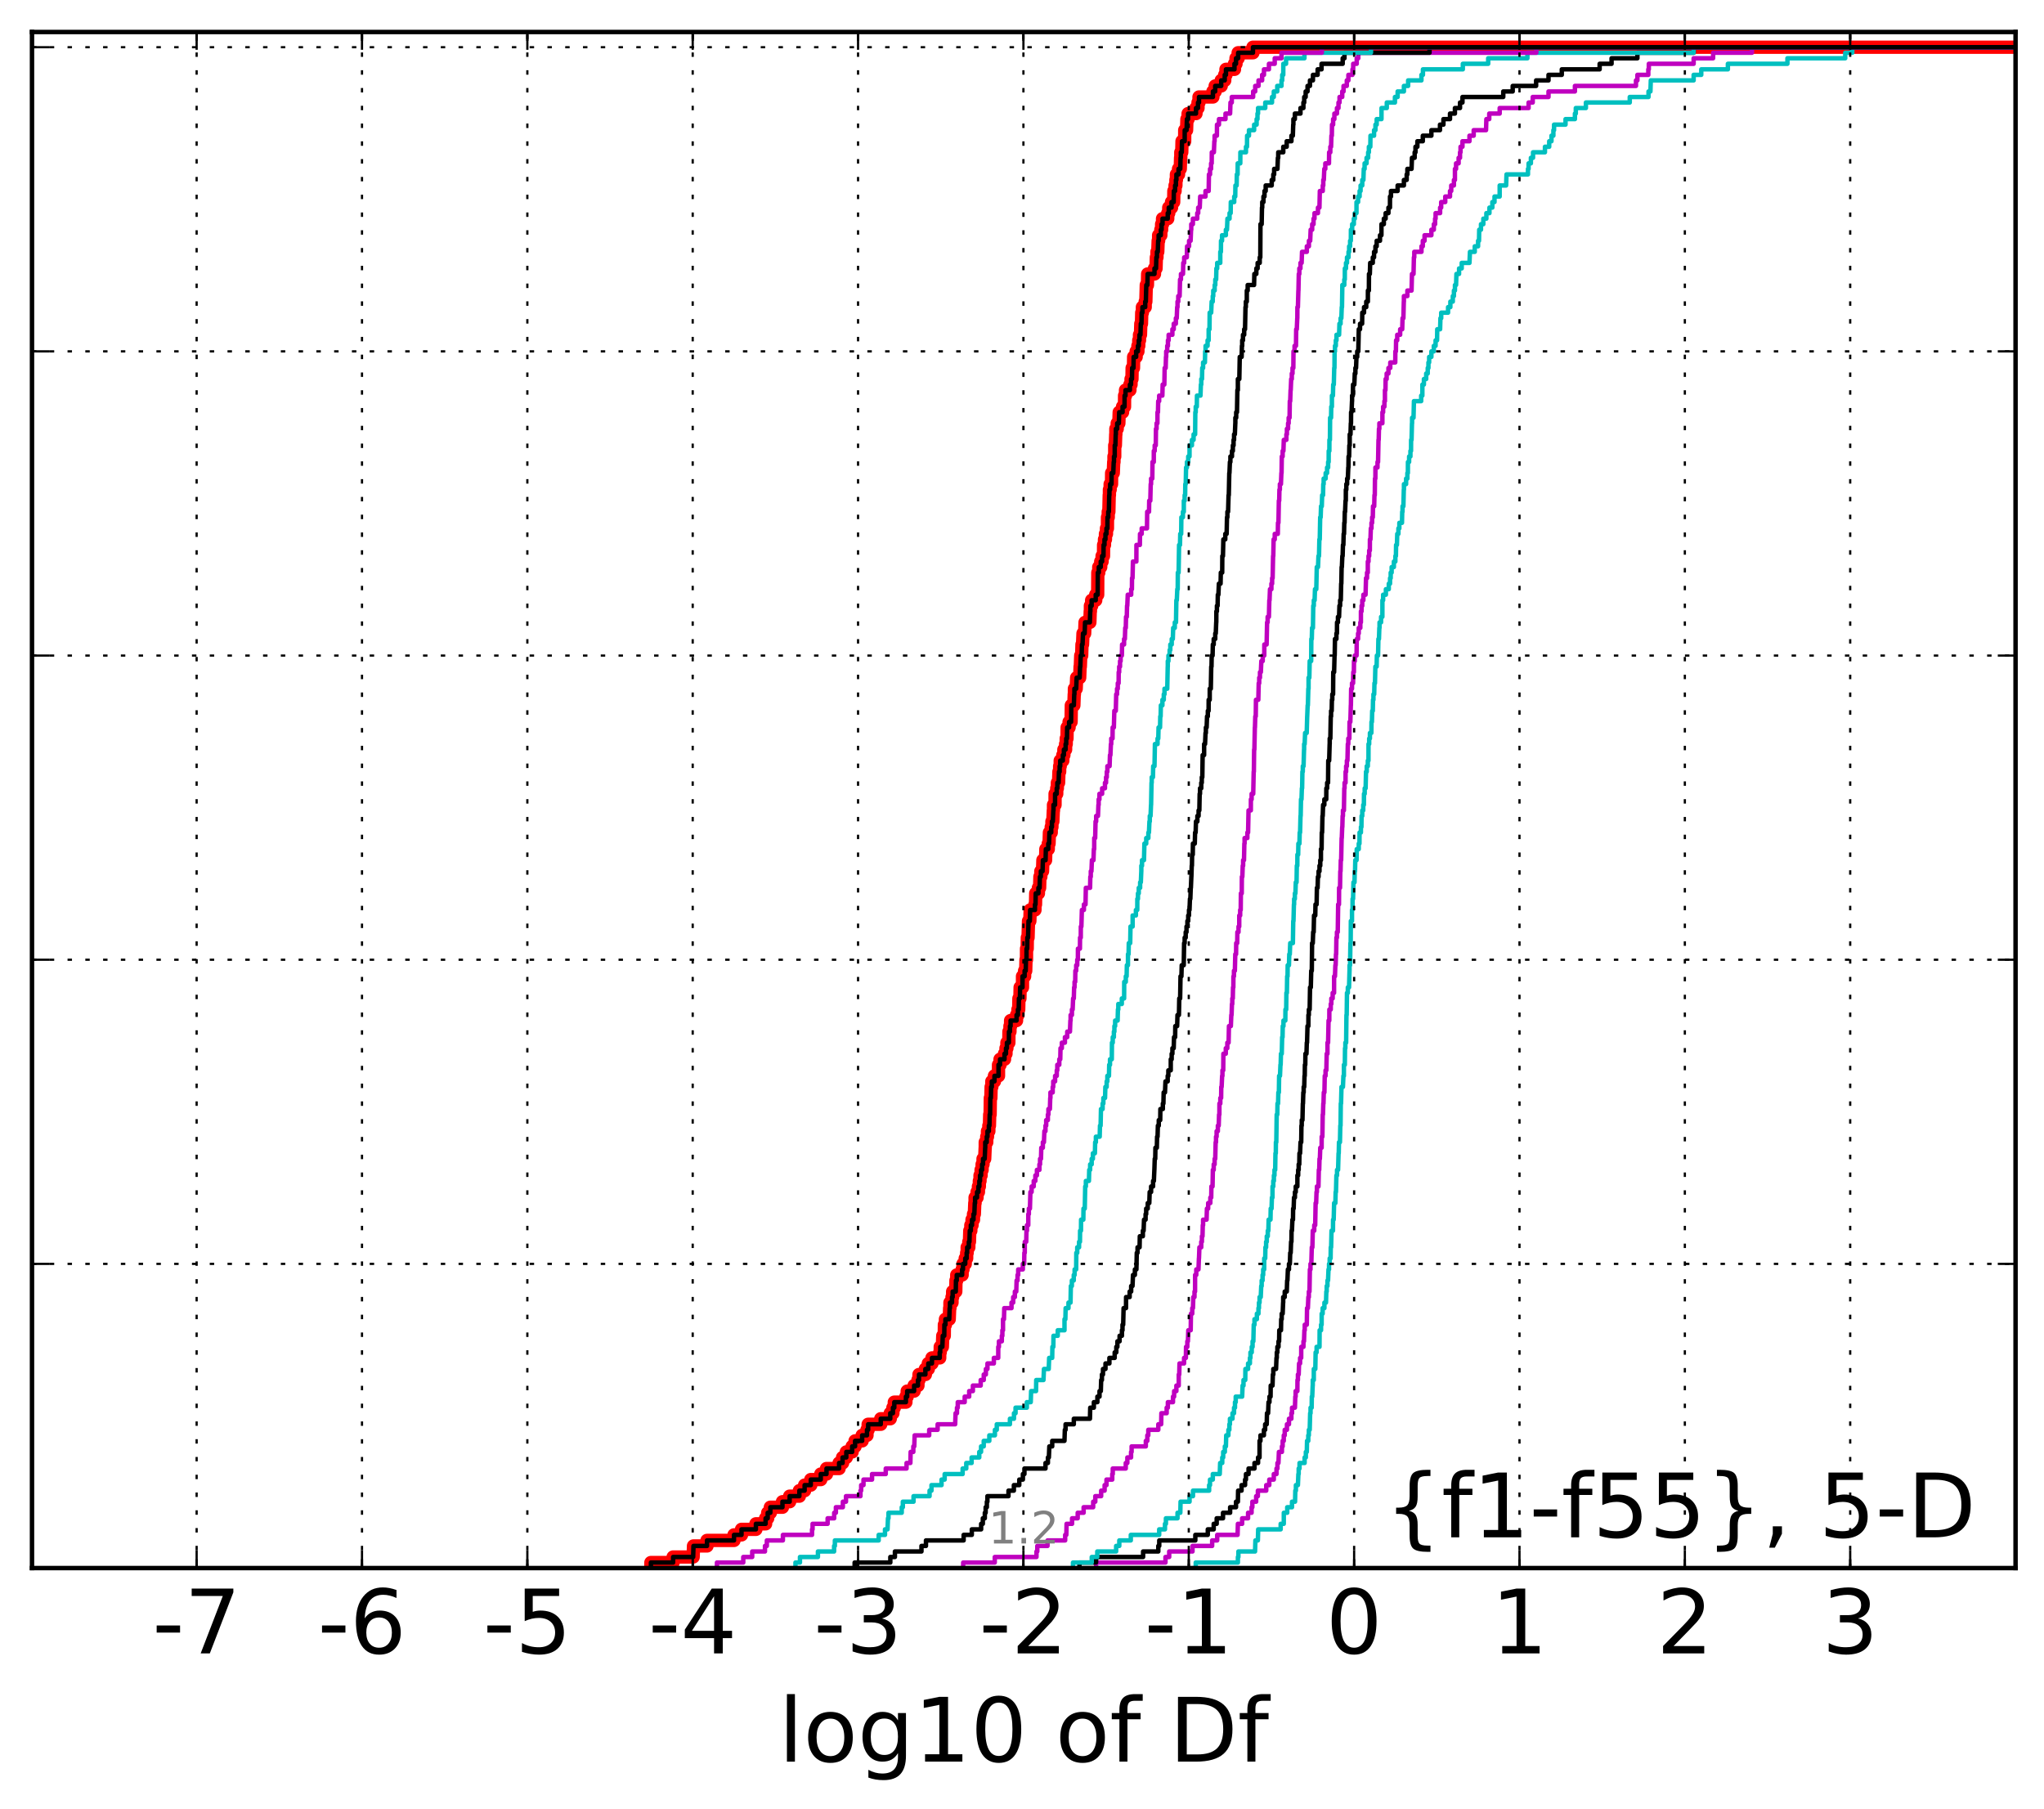 <?xml version="1.0" encoding="utf-8" standalone="no"?>
<!DOCTYPE svg PUBLIC "-//W3C//DTD SVG 1.1//EN"
  "http://www.w3.org/Graphics/SVG/1.1/DTD/svg11.dtd">
<!-- Created with matplotlib (http://matplotlib.org/) -->
<svg height="407pt" version="1.1" viewBox="0 0 460 407" width="460pt" xmlns="http://www.w3.org/2000/svg" xmlns:xlink="http://www.w3.org/1999/xlink">
 <defs>
  <style type="text/css">
*{stroke-linecap:butt;stroke-linejoin:round;stroke-miterlimit:100000;}
  </style>
 </defs>
 <g id="figure_1">
  <g id="patch_1">
   <path d="M 0 407.712 
L 460.8 407.712 
L 460.8 0 
L 0 0 
z
" style="fill:#ffffff;"/>
  </g>
  <g id="axes_1">
   <g id="patch_2">
    <path d="M 7.2 352.8 
L 453.6 352.8 
L 453.6 7.2 
L 7.2 7.2 
z
" style="fill:#ffffff;"/>
   </g>
   <g id="line2d_1">
    <path clip-path="url(#p48fb9bb7ac)" d="M 146.482 352.8 
L 146.482 351.556 
L 151.486 351.556 
L 151.486 350.311 
L 155.996 350.311 
L 156.073 347.823 
L 159.11 347.823 
L 159.11 346.579 
L 165.185 346.579 
L 165.185 345.334 
L 166.878 345.334 
L 166.878 344.09 
L 170.114 344.09 
L 170.114 342.846 
L 172.298 342.846 
L 172.298 341.601 
L 172.768 341.601 
L 172.768 340.357 
L 173.368 340.357 
L 173.368 339.113 
L 176.092 339.113 
L 176.092 337.869 
L 177.71 337.869 
L 177.71 336.624 
L 179.895 336.624 
L 179.895 335.38 
L 181.078 335.38 
L 181.078 334.136 
L 182.465 334.136 
L 182.465 332.891 
L 184.713 332.891 
L 184.713 331.647 
L 186.004 331.647 
L 186.004 330.403 
L 188.835 330.403 
L 188.835 329.159 
L 189.62 329.159 
L 189.62 327.914 
L 190.46 327.914 
L 190.46 326.67 
L 191.777 326.67 
L 191.777 325.426 
L 192.435 325.426 
L 192.435 324.181 
L 194.028 324.181 
L 194.028 322.937 
L 195.115 322.937 
L 195.115 321.693 
L 195.379 321.693 
L 195.379 320.449 
L 198.212 320.449 
L 198.212 319.204 
L 200.354 319.204 
L 200.354 317.96 
L 200.949 317.96 
L 200.949 316.716 
L 201.263 316.716 
L 201.263 315.471 
L 203.871 315.471 
L 203.871 314.227 
L 204.163 314.227 
L 204.163 312.983 
L 205.72 312.983 
L 205.72 311.739 
L 206.583 311.739 
L 206.583 310.494 
L 206.817 310.494 
L 206.817 309.25 
L 208.255 309.25 
L 208.255 308.006 
L 208.915 308.006 
L 208.915 306.761 
L 209.737 306.761 
L 209.737 305.517 
L 211.483 305.517 
L 211.483 304.273 
L 211.599 304.273 
L 211.599 303.029 
L 212.077 303.029 
L 212.169 300.54 
L 212.507 300.54 
L 212.533 298.051 
L 212.769 298.051 
L 212.769 296.807 
L 213.624 296.807 
L 213.72 294.319 
L 213.785 294.319 
L 213.785 293.074 
L 214.25 293.074 
L 214.25 291.83 
L 214.393 291.83 
L 214.393 290.586 
L 215.095 290.586 
L 215.138 288.097 
L 215.313 288.097 
L 215.313 286.853 
L 216.526 286.853 
L 216.526 285.609 
L 216.721 285.609 
L 216.721 284.364 
L 217.225 284.364 
L 217.225 283.12 
L 217.545 283.12 
L 217.545 281.876 
L 217.661 281.876 
L 217.661 280.632 
L 218.032 280.632 
L 218.032 279.387 
L 218.174 279.387 
L 218.25 276.899 
L 218.485 276.899 
L 218.485 275.654 
L 218.755 275.654 
L 218.755 274.41 
L 219.087 274.41 
L 219.087 273.166 
L 219.274 273.166 
L 219.375 270.677 
L 219.442 270.677 
L 219.442 269.433 
L 219.883 269.433 
L 219.883 268.189 
L 220.196 268.189 
L 220.196 266.944 
L 220.403 266.944 
L 220.403 265.7 
L 220.554 265.7 
L 220.554 264.456 
L 220.793 264.456 
L 220.793 263.212 
L 221.024 263.212 
L 221.024 261.967 
L 221.231 261.967 
L 221.231 260.723 
L 221.602 260.723 
L 221.711 258.234 
L 221.727 258.234 
L 221.727 256.99 
L 222.066 256.99 
L 222.066 255.746 
L 222.232 255.746 
L 222.232 254.502 
L 222.54 254.502 
L 222.54 253.257 
L 222.672 253.257 
L 222.733 250.769 
L 222.824 250.769 
L 222.875 247.036 
L 222.991 247.036 
L 223.053 244.547 
L 223.208 244.547 
L 223.208 243.303 
L 223.8 243.303 
L 223.8 242.059 
L 224.711 242.059 
L 224.714 239.57 
L 225.06 239.57 
L 225.06 238.326 
L 226.064 238.326 
L 226.064 237.082 
L 226.396 237.082 
L 226.396 235.837 
L 226.604 235.837 
L 226.604 234.593 
L 227.041 234.593 
L 227.06 232.104 
L 227.291 232.104 
L 227.291 230.86 
L 227.434 230.86 
L 227.434 229.616 
L 228.774 229.616 
L 228.774 228.372 
L 229.083 228.372 
L 229.083 227.127 
L 229.257 227.127 
L 229.306 224.639 
L 229.533 224.639 
L 229.581 222.15 
L 230.11 222.15 
L 230.114 219.662 
L 230.589 219.662 
L 230.589 218.417 
L 230.835 218.417 
L 230.897 215.929 
L 231.012 215.929 
L 231.018 213.44 
L 231.169 213.44 
L 231.2 210.952 
L 231.363 210.952 
L 231.466 207.219 
L 231.766 207.219 
L 231.836 204.73 
L 232.916 204.73 
L 232.916 203.486 
L 233.04 203.486 
L 233.089 200.997 
L 233.693 200.997 
L 233.693 199.753 
L 233.963 199.753 
L 234.033 197.264 
L 234.237 197.264 
L 234.237 196.02 
L 234.621 196.02 
L 234.703 193.532 
L 235.302 193.532 
L 235.369 191.043 
L 235.914 191.043 
L 235.914 189.799 
L 236.091 189.799 
L 236.17 187.31 
L 236.578 187.31 
L 236.578 186.066 
L 236.738 186.066 
L 236.738 184.822 
L 236.941 184.822 
L 237.051 182.333 
L 237.089 182.333 
L 237.089 181.089 
L 237.433 181.089 
L 237.447 178.6 
L 237.815 178.6 
L 237.815 177.356 
L 237.957 177.356 
L 237.957 176.112 
L 238.231 176.112 
L 238.313 173.623 
L 238.475 173.623 
L 238.475 172.379 
L 238.603 172.379 
L 238.603 171.134 
L 239.186 171.134 
L 239.186 169.89 
L 239.425 169.89 
L 239.425 168.646 
L 239.812 168.646 
L 239.812 167.402 
L 239.953 167.402 
L 239.953 166.157 
L 240.123 166.157 
L 240.162 163.669 
L 240.595 163.669 
L 240.595 162.424 
L 241.047 162.424 
L 241.102 158.692 
L 241.67 158.692 
L 241.755 156.203 
L 241.794 156.203 
L 241.794 154.959 
L 242.195 154.959 
L 242.301 152.47 
L 242.982 152.47 
L 243.077 149.982 
L 243.127 149.982 
L 243.219 147.493 
L 243.429 147.493 
L 243.498 145.005 
L 243.624 145.005 
L 243.728 142.516 
L 244.098 142.516 
L 244.188 140.027 
L 245.273 140.027 
L 245.356 137.539 
L 245.396 137.539 
L 245.396 136.295 
L 245.673 136.295 
L 245.673 135.05 
L 246.59 135.05 
L 246.59 133.806 
L 247.03 133.806 
L 247.064 128.829 
L 247.276 128.829 
L 247.276 127.585 
L 247.717 127.585 
L 247.717 126.34 
L 248.026 126.34 
L 248.026 125.096 
L 248.342 125.096 
L 248.364 122.607 
L 248.564 122.607 
L 248.564 121.363 
L 248.78 121.363 
L 248.78 120.119 
L 249.009 120.119 
L 249.009 118.875 
L 249.224 118.875 
L 249.241 116.386 
L 249.408 116.386 
L 249.408 115.142 
L 249.546 115.142 
L 249.629 111.409 
L 249.674 111.409 
L 249.674 110.165 
L 249.839 110.165 
L 249.839 108.92 
L 250.148 108.92 
L 250.172 106.432 
L 250.541 106.432 
L 250.642 103.943 
L 250.701 103.943 
L 250.701 102.699 
L 250.867 102.699 
L 250.87 100.21 
L 251.01 100.21 
L 251.091 97.722 
L 251.123 97.722 
L 251.123 96.477 
L 251.427 96.477 
L 251.427 95.233 
L 251.796 95.233 
L 251.875 92.745 
L 252.631 92.745 
L 252.631 91.5 
L 253.071 91.5 
L 253.086 89.012 
L 253.297 89.012 
L 253.297 87.767 
L 254.286 87.767 
L 254.286 86.523 
L 254.538 86.523 
L 254.538 85.279 
L 254.748 85.279 
L 254.789 82.79 
L 255.088 82.79 
L 255.126 80.302 
L 255.691 80.302 
L 255.691 79.057 
L 256.088 79.057 
L 256.088 77.813 
L 256.277 77.813 
L 256.277 76.569 
L 256.444 76.569 
L 256.444 75.325 
L 256.662 75.325 
L 256.737 72.836 
L 256.887 72.836 
L 256.947 70.347 
L 257.096 70.347 
L 257.096 69.103 
L 257.728 69.103 
L 257.728 67.859 
L 257.87 67.859 
L 257.973 64.126 
L 258.227 64.126 
L 258.279 61.637 
L 259.815 61.637 
L 259.815 60.393 
L 260.164 60.393 
L 260.238 57.905 
L 260.372 57.905 
L 260.372 56.66 
L 260.553 56.66 
L 260.644 54.172 
L 260.748 54.172 
L 260.748 52.927 
L 261.242 52.927 
L 261.242 51.683 
L 261.42 51.683 
L 261.42 50.439 
L 261.628 50.439 
L 261.628 49.195 
L 262.8 49.195 
L 262.8 47.95 
L 263.025 47.95 
L 263.025 46.706 
L 263.652 46.706 
L 263.652 45.462 
L 264.135 45.462 
L 264.175 42.973 
L 264.449 42.973 
L 264.449 41.729 
L 264.637 41.729 
L 264.637 40.485 
L 264.75 40.485 
L 264.75 39.24 
L 265.229 39.24 
L 265.229 37.996 
L 265.619 37.996 
L 265.687 35.507 
L 265.738 35.507 
L 265.738 34.263 
L 265.954 34.263 
L 266.012 31.775 
L 266.609 31.775 
L 266.619 29.286 
L 267.036 29.286 
L 267.118 26.797 
L 267.381 26.797 
L 267.381 25.553 
L 269.155 25.553 
L 269.155 24.309 
L 269.612 24.309 
L 269.612 23.065 
L 269.833 23.065 
L 269.833 21.82 
L 272.966 21.82 
L 272.966 20.576 
L 273.478 20.576 
L 273.478 19.332 
L 274.832 19.332 
L 274.832 18.087 
L 275.623 18.087 
L 275.623 16.843 
L 275.902 16.843 
L 275.902 15.599 
L 277.818 15.599 
L 277.818 14.355 
L 278.163 14.355 
L 278.163 13.11 
L 278.646 13.11 
L 278.646 11.866 
L 281.976 11.866 
L 281.976 10.622 
L 281.976 10.622 
L 453.6 10.622 
L 453.6 10.622 
" style="fill:none;stroke:#ff0000;stroke-linecap:square;stroke-width:3.0;"/>
   </g>
   <g id="line2d_2">
    <path clip-path="url(#p48fb9bb7ac)" d="M 269.097 352.8 
L 269.097 351.556 
L 278.586 351.556 
L 278.586 350.311 
L 278.7 350.311 
L 278.7 349.067 
L 282.447 349.067 
L 282.525 346.579 
L 283.083 346.579 
L 283.152 344.09 
L 288.214 344.09 
L 288.214 342.846 
L 288.912 342.846 
L 288.92 340.357 
L 289.687 340.357 
L 289.687 339.113 
L 290.763 339.113 
L 290.763 337.869 
L 291.449 337.869 
L 291.508 335.38 
L 291.639 335.38 
L 291.639 334.136 
L 292.095 334.136 
L 292.199 331.647 
L 292.266 331.647 
L 292.266 330.403 
L 292.459 330.403 
L 292.459 329.159 
L 293.601 329.159 
L 293.601 327.914 
L 293.878 327.914 
L 293.878 326.67 
L 294.092 326.67 
L 294.15 324.181 
L 294.426 324.181 
L 294.426 322.937 
L 294.556 322.937 
L 294.556 321.693 
L 294.748 321.693 
L 294.85 317.96 
L 294.938 317.96 
L 294.938 316.716 
L 295.188 316.716 
L 295.218 314.227 
L 295.318 314.227 
L 295.417 311.739 
L 295.436 311.739 
L 295.436 310.494 
L 295.666 310.494 
L 295.672 308.006 
L 296.011 308.006 
L 296.08 304.273 
L 296.301 304.273 
L 296.301 303.029 
L 296.954 303.029 
L 296.98 299.296 
L 297.301 299.296 
L 297.301 298.051 
L 297.43 298.051 
L 297.443 295.563 
L 297.663 295.563 
L 297.663 294.319 
L 298.058 294.319 
L 298.058 293.074 
L 298.412 293.074 
L 298.492 290.586 
L 298.573 290.586 
L 298.573 289.341 
L 298.745 289.341 
L 298.745 288.097 
L 298.877 288.097 
L 298.977 285.609 
L 299.096 285.609 
L 299.096 284.364 
L 299.243 284.364 
L 299.243 283.12 
L 299.451 283.12 
L 299.486 280.632 
L 299.566 280.632 
L 299.658 276.899 
L 299.985 276.899 
L 300.004 274.41 
L 300.145 274.41 
L 300.241 270.677 
L 300.523 270.677 
L 300.586 268.189 
L 300.658 268.189 
L 300.758 264.456 
L 300.9 264.456 
L 300.9 263.212 
L 301.133 263.212 
L 301.242 259.479 
L 301.281 259.479 
L 301.336 256.99 
L 301.555 256.99 
L 301.633 253.257 
L 301.689 253.257 
L 301.744 248.28 
L 301.803 248.28 
L 301.901 244.547 
L 302.227 244.547 
L 302.335 242.059 
L 302.444 242.059 
L 302.446 239.57 
L 302.65 239.57 
L 302.695 235.837 
L 302.771 235.837 
L 302.771 234.593 
L 302.946 234.593 
L 303.017 228.372 
L 303.071 228.372 
L 303.136 223.394 
L 303.328 223.394 
L 303.328 222.15 
L 303.602 222.15 
L 303.707 218.417 
L 303.715 218.417 
L 303.715 217.173 
L 303.831 217.173 
L 303.908 212.196 
L 303.968 212.196 
L 304.007 207.219 
L 304.267 207.219 
L 304.268 204.73 
L 304.386 204.73 
L 304.395 202.242 
L 304.508 202.242 
L 304.595 198.509 
L 304.832 198.509 
L 304.884 196.02 
L 304.948 196.02 
L 305.007 193.532 
L 305.292 193.532 
L 305.333 191.043 
L 305.786 191.043 
L 305.786 189.799 
L 305.949 189.799 
L 305.966 187.31 
L 306.273 187.31 
L 306.273 186.066 
L 306.39 186.066 
L 306.421 183.577 
L 306.576 183.577 
L 306.576 182.333 
L 306.795 182.333 
L 306.795 181.089 
L 306.941 181.089 
L 306.966 178.6 
L 307.125 178.6 
L 307.125 177.356 
L 307.33 177.356 
L 307.421 173.623 
L 307.584 173.623 
L 307.584 172.379 
L 307.828 172.379 
L 307.828 171.134 
L 307.972 171.134 
L 307.985 167.402 
L 308.133 167.402 
L 308.133 166.157 
L 308.299 166.157 
L 308.299 164.913 
L 308.621 164.913 
L 308.653 162.424 
L 308.746 162.424 
L 308.812 159.936 
L 308.948 159.936 
L 308.997 157.447 
L 309.092 157.447 
L 309.092 156.203 
L 309.263 156.203 
L 309.319 153.714 
L 309.435 153.714 
L 309.526 149.982 
L 309.81 149.982 
L 309.861 147.493 
L 310.134 147.493 
L 310.208 143.76 
L 310.334 143.76 
L 310.418 141.272 
L 310.462 141.272 
L 310.462 140.027 
L 310.808 140.027 
L 310.808 138.783 
L 311.102 138.783 
L 311.113 135.05 
L 311.271 135.05 
L 311.271 133.806 
L 311.893 133.806 
L 311.893 132.562 
L 312.545 132.562 
L 312.545 131.317 
L 312.828 131.317 
L 312.828 130.073 
L 312.975 130.073 
L 312.975 128.829 
L 313.188 128.829 
L 313.188 127.585 
L 313.693 127.585 
L 313.693 126.34 
L 314.026 126.34 
L 314.026 125.096 
L 314.149 125.096 
L 314.188 122.607 
L 314.374 122.607 
L 314.451 120.119 
L 314.71 120.119 
L 314.71 118.875 
L 314.922 118.875 
L 314.922 117.63 
L 315.515 117.63 
L 315.567 115.142 
L 315.639 115.142 
L 315.639 113.897 
L 315.834 113.897 
L 315.926 110.165 
L 315.958 110.165 
L 315.958 108.92 
L 316.441 108.92 
L 316.441 107.676 
L 316.728 107.676 
L 316.728 106.432 
L 316.841 106.432 
L 316.855 103.943 
L 317.12 103.943 
L 317.12 102.699 
L 317.416 102.699 
L 317.416 101.455 
L 317.55 101.455 
L 317.567 98.966 
L 317.668 98.966 
L 317.764 95.233 
L 317.788 95.233 
L 317.788 93.989 
L 318.113 93.989 
L 318.205 90.256 
L 319.834 90.256 
L 319.834 89.012 
L 320.1 89.012 
L 320.11 86.523 
L 320.449 86.523 
L 320.449 85.279 
L 320.964 85.279 
L 320.964 84.035 
L 321.309 84.035 
L 321.309 82.79 
L 321.467 82.79 
L 321.467 81.546 
L 321.629 81.546 
L 321.629 80.302 
L 322.133 80.302 
L 322.133 79.057 
L 322.676 79.057 
L 322.676 77.813 
L 323.078 77.813 
L 323.078 76.569 
L 323.409 76.569 
L 323.449 74.08 
L 324.096 74.08 
L 324.168 71.592 
L 324.343 71.592 
L 324.343 70.347 
L 325.885 70.347 
L 325.885 69.103 
L 326.401 69.103 
L 326.401 67.859 
L 326.951 67.859 
L 326.951 66.615 
L 327.202 66.615 
L 327.202 65.37 
L 327.433 65.37 
L 327.433 64.126 
L 327.684 64.126 
L 327.769 61.637 
L 328.362 61.637 
L 328.362 60.393 
L 328.957 60.393 
L 328.957 59.149 
L 330.702 59.149 
L 330.812 56.66 
L 331.893 56.66 
L 331.893 55.416 
L 332.642 55.416 
L 332.642 54.172 
L 332.851 54.172 
L 332.894 51.683 
L 333.293 51.683 
L 333.293 50.439 
L 333.822 50.439 
L 333.822 49.195 
L 334.505 49.195 
L 334.505 47.95 
L 335.2 47.95 
L 335.2 46.706 
L 335.849 46.706 
L 335.849 45.462 
L 336.339 45.462 
L 336.339 44.217 
L 337.499 44.217 
L 337.502 41.729 
L 338.95 41.729 
L 339.04 39.24 
L 343.869 39.24 
L 343.869 37.996 
L 344.009 37.996 
L 344.009 36.752 
L 344.525 36.752 
L 344.525 35.507 
L 345.01 35.507 
L 345.01 34.263 
L 347.688 34.263 
L 347.688 33.019 
L 348.648 33.019 
L 348.648 31.775 
L 349.159 31.775 
L 349.159 30.53 
L 349.586 30.53 
L 349.586 29.286 
L 349.738 29.286 
L 349.738 28.042 
L 352.321 28.042 
L 352.321 26.797 
L 354.432 26.797 
L 354.432 25.553 
L 354.635 25.553 
L 354.635 24.309 
L 356.903 24.309 
L 356.903 23.065 
L 366.777 23.065 
L 366.777 21.82 
L 370.996 21.82 
L 370.996 20.576 
L 371.429 20.576 
L 371.512 18.087 
L 381.154 18.087 
L 381.154 16.843 
L 382.867 16.843 
L 382.867 15.599 
L 388.858 15.599 
L 388.858 14.355 
L 402.258 14.355 
L 402.258 13.11 
L 415.268 13.11 
L 415.268 11.866 
L 416.855 11.866 
L 416.855 10.622 
L 416.855 10.622 
L 453.6 10.622 
L 453.6 10.622 
" style="fill:none;stroke:#00bfbf;stroke-linecap:square;"/>
   </g>
   <g id="line2d_3">
    <path clip-path="url(#p48fb9bb7ac)" d="M 246.672 352.8 
L 246.672 351.556 
L 262.289 351.556 
L 262.289 350.311 
L 263.127 350.311 
L 263.127 349.067 
L 268.372 349.067 
L 268.372 347.823 
L 272.795 347.823 
L 272.795 346.579 
L 273.93 346.579 
L 273.93 345.334 
L 278.518 345.334 
L 278.586 342.846 
L 279.544 342.846 
L 279.544 341.601 
L 280.877 341.601 
L 280.877 340.357 
L 281.668 340.357 
L 281.668 339.113 
L 281.843 339.113 
L 281.843 337.869 
L 282.696 337.869 
L 282.696 336.624 
L 283.083 336.624 
L 283.083 335.38 
L 284.966 335.38 
L 284.966 334.136 
L 285.652 334.136 
L 285.652 332.891 
L 286.666 332.891 
L 286.666 331.647 
L 287.273 331.647 
L 287.273 330.403 
L 287.486 330.403 
L 287.486 329.159 
L 287.712 329.159 
L 287.816 326.67 
L 288.497 326.67 
L 288.497 325.426 
L 288.662 325.426 
L 288.662 324.181 
L 288.912 324.181 
L 288.912 322.937 
L 289.127 322.937 
L 289.127 321.693 
L 289.625 321.693 
L 289.625 320.449 
L 290.082 320.449 
L 290.082 319.204 
L 290.623 319.204 
L 290.623 317.96 
L 290.772 317.96 
L 290.772 316.716 
L 291.422 316.716 
L 291.506 314.227 
L 291.581 314.227 
L 291.581 312.983 
L 291.971 312.983 
L 291.996 310.494 
L 292.095 310.494 
L 292.095 309.25 
L 292.266 309.25 
L 292.356 306.761 
L 292.583 306.761 
L 292.583 305.517 
L 292.832 305.517 
L 292.845 303.029 
L 293.342 303.029 
L 293.342 301.784 
L 293.462 301.784 
L 293.552 299.296 
L 293.631 299.296 
L 293.631 298.051 
L 294.092 298.051 
L 294.15 294.319 
L 294.337 294.319 
L 294.444 291.83 
L 294.556 291.83 
L 294.556 290.586 
L 294.698 290.586 
L 294.788 285.609 
L 294.923 285.609 
L 294.923 284.364 
L 295.108 284.364 
L 295.218 280.632 
L 295.351 280.632 
L 295.441 276.899 
L 295.771 276.899 
L 295.771 275.654 
L 295.981 275.654 
L 296.08 270.677 
L 296.199 270.677 
L 296.284 268.189 
L 296.369 268.189 
L 296.369 266.944 
L 296.719 266.944 
L 296.802 263.212 
L 296.889 263.212 
L 296.954 260.723 
L 297.035 260.723 
L 297.125 258.234 
L 297.43 258.234 
L 297.443 255.746 
L 297.6 255.746 
L 297.677 250.769 
L 297.73 250.769 
L 297.807 248.28 
L 297.851 248.28 
L 297.918 245.792 
L 298.058 245.792 
L 298.134 242.059 
L 298.313 242.059 
L 298.313 240.814 
L 298.491 240.814 
L 298.573 237.082 
L 298.745 237.082 
L 298.748 234.593 
L 298.885 234.593 
L 298.993 229.616 
L 299.157 229.616 
L 299.172 227.127 
L 299.486 227.127 
L 299.486 225.883 
L 299.616 225.883 
L 299.616 224.639 
L 299.915 224.639 
L 299.915 223.394 
L 300.23 223.394 
L 300.241 219.662 
L 300.43 219.662 
L 300.523 217.173 
L 300.586 217.173 
L 300.658 214.684 
L 300.701 214.684 
L 300.758 210.952 
L 300.873 210.952 
L 300.873 209.707 
L 301.058 209.707 
L 301.153 203.486 
L 301.336 203.486 
L 301.363 199.753 
L 301.572 199.753 
L 301.633 196.02 
L 301.689 196.02 
L 301.744 193.532 
L 301.825 193.532 
L 301.933 188.554 
L 301.967 188.554 
L 302.064 186.066 
L 302.092 186.066 
L 302.158 183.577 
L 302.227 183.577 
L 302.227 182.333 
L 302.444 182.333 
L 302.531 177.356 
L 302.594 177.356 
L 302.594 176.112 
L 302.812 176.112 
L 302.825 173.623 
L 302.946 173.623 
L 302.946 172.379 
L 303.113 172.379 
L 303.113 171.134 
L 303.239 171.134 
L 303.328 167.402 
L 303.429 167.402 
L 303.429 166.157 
L 303.669 166.157 
L 303.715 162.424 
L 303.893 162.424 
L 304.003 158.692 
L 304.019 158.692 
L 304.076 154.959 
L 304.268 154.959 
L 304.268 153.714 
L 304.508 153.714 
L 304.557 151.226 
L 304.69 151.226 
L 304.714 148.737 
L 304.897 148.737 
L 304.897 147.493 
L 305.292 147.493 
L 305.333 143.76 
L 305.633 143.76 
L 305.633 142.516 
L 305.786 142.516 
L 305.786 141.272 
L 306.141 141.272 
L 306.141 140.027 
L 306.269 140.027 
L 306.273 137.539 
L 306.421 137.539 
L 306.421 136.295 
L 306.576 136.295 
L 306.576 135.05 
L 306.826 135.05 
L 306.826 133.806 
L 307.316 133.806 
L 307.421 130.073 
L 307.647 130.073 
L 307.647 128.829 
L 307.82 128.829 
L 307.828 126.34 
L 307.985 126.34 
L 307.985 125.096 
L 308.133 125.096 
L 308.133 123.852 
L 308.281 123.852 
L 308.299 121.363 
L 308.418 121.363 
L 308.505 118.875 
L 308.653 118.875 
L 308.653 117.63 
L 308.795 117.63 
L 308.795 116.386 
L 308.948 116.386 
L 308.995 113.897 
L 309.263 113.897 
L 309.319 111.409 
L 309.392 111.409 
L 309.435 107.676 
L 309.526 107.676 
L 309.54 105.187 
L 310.006 105.187 
L 310.006 103.943 
L 310.133 103.943 
L 310.229 98.966 
L 310.273 98.966 
L 310.334 96.477 
L 310.423 96.477 
L 310.423 95.233 
L 311.102 95.233 
L 311.113 92.745 
L 311.271 92.745 
L 311.271 91.5 
L 311.557 91.5 
L 311.557 90.256 
L 311.677 90.256 
L 311.679 87.767 
L 311.797 87.767 
L 311.835 85.279 
L 312.066 85.279 
L 312.066 84.035 
L 312.466 84.035 
L 312.466 82.79 
L 312.882 82.79 
L 312.882 81.546 
L 314.001 81.546 
L 314.026 79.057 
L 314.149 79.057 
L 314.188 76.569 
L 314.443 76.569 
L 314.443 75.325 
L 315.104 75.325 
L 315.104 74.08 
L 315.567 74.08 
L 315.642 71.592 
L 315.834 71.592 
L 315.926 67.859 
L 315.945 67.859 
L 315.945 66.615 
L 316.728 66.615 
L 316.728 65.37 
L 317.668 65.37 
L 317.764 61.637 
L 318.113 61.637 
L 318.198 57.905 
L 318.282 57.905 
L 318.282 56.66 
L 319.901 56.66 
L 319.901 55.416 
L 320.202 55.416 
L 320.202 54.172 
L 320.592 54.172 
L 320.592 52.927 
L 322.133 52.927 
L 322.133 51.683 
L 322.684 51.683 
L 322.684 50.439 
L 322.966 50.439 
L 322.966 49.195 
L 323.078 49.195 
L 323.078 47.95 
L 324.096 47.95 
L 324.096 46.706 
L 324.335 46.706 
L 324.335 45.462 
L 325.252 45.462 
L 325.252 44.217 
L 326.322 44.217 
L 326.322 42.973 
L 326.599 42.973 
L 326.599 41.729 
L 327.202 41.729 
L 327.202 40.485 
L 327.429 40.485 
L 327.433 37.996 
L 327.684 37.996 
L 327.684 36.752 
L 328.26 36.752 
L 328.26 35.507 
L 328.575 35.507 
L 328.575 34.263 
L 328.693 34.263 
L 328.693 33.019 
L 329.128 33.019 
L 329.128 31.775 
L 330.702 31.775 
L 330.702 30.53 
L 331.654 30.53 
L 331.654 29.286 
L 334.431 29.286 
L 334.505 26.797 
L 335.155 26.797 
L 335.155 25.553 
L 337.502 25.553 
L 337.502 24.309 
L 344.009 24.309 
L 344.009 23.065 
L 344.939 23.065 
L 344.939 21.82 
L 348.491 21.82 
L 348.491 20.576 
L 354.432 20.576 
L 354.432 19.332 
L 368.174 19.332 
L 368.174 18.087 
L 368.497 18.087 
L 368.497 16.843 
L 370.948 16.843 
L 370.948 15.599 
L 371.064 15.599 
L 371.064 14.355 
L 381.154 14.355 
L 381.154 13.11 
L 385.536 13.11 
L 385.536 11.866 
L 394.274 11.866 
L 394.274 10.622 
L 394.274 10.622 
L 453.6 10.622 
L 453.6 10.622 
" style="fill:none;stroke:#bf00bf;stroke-linecap:square;"/>
   </g>
   <g id="line2d_4">
    <path clip-path="url(#p48fb9bb7ac)" d="M 242.928 352.8 
L 242.928 351.556 
L 246.672 351.556 
L 246.672 350.311 
L 257.256 350.311 
L 257.256 349.067 
L 260.674 349.067 
L 260.674 347.823 
L 260.889 347.823 
L 260.889 346.579 
L 269.007 346.579 
L 269.007 345.334 
L 271.812 345.334 
L 271.812 344.09 
L 273.143 344.09 
L 273.143 342.846 
L 273.814 342.846 
L 273.814 341.601 
L 275.238 341.601 
L 275.238 340.357 
L 276.838 340.357 
L 276.838 339.113 
L 278.162 339.113 
L 278.162 337.869 
L 278.586 337.869 
L 278.635 335.38 
L 279.413 335.38 
L 279.413 334.136 
L 280.202 334.136 
L 280.202 332.891 
L 280.399 332.891 
L 280.399 331.647 
L 280.987 331.647 
L 280.987 330.403 
L 282.321 330.403 
L 282.321 329.159 
L 283.126 329.159 
L 283.126 327.914 
L 283.455 327.914 
L 283.465 324.181 
L 283.666 324.181 
L 283.666 322.937 
L 284.442 322.937 
L 284.442 321.693 
L 284.719 321.693 
L 284.719 320.449 
L 285.07 320.449 
L 285.131 317.96 
L 285.382 317.96 
L 285.482 315.471 
L 285.695 315.471 
L 285.695 314.227 
L 285.941 314.227 
L 285.972 311.739 
L 286.38 311.739 
L 286.456 309.25 
L 286.56 309.25 
L 286.56 308.006 
L 287.175 308.006 
L 287.273 305.517 
L 287.341 305.517 
L 287.341 304.273 
L 287.473 304.273 
L 287.473 303.029 
L 287.727 303.029 
L 287.727 301.784 
L 287.864 301.784 
L 287.902 299.296 
L 288.284 299.296 
L 288.333 296.807 
L 288.449 296.807 
L 288.449 295.563 
L 288.662 295.563 
L 288.763 293.074 
L 288.784 293.074 
L 288.784 291.83 
L 289.127 291.83 
L 289.127 290.586 
L 289.586 290.586 
L 289.676 288.097 
L 289.737 288.097 
L 289.839 285.609 
L 290.08 285.609 
L 290.08 284.364 
L 290.28 284.364 
L 290.363 281.876 
L 290.466 281.876 
L 290.559 279.387 
L 290.637 279.387 
L 290.664 276.899 
L 290.749 276.899 
L 290.858 274.41 
L 290.984 274.41 
L 291.016 271.922 
L 291.135 271.922 
L 291.217 269.433 
L 291.421 269.433 
L 291.421 268.189 
L 291.605 268.189 
L 291.605 266.944 
L 291.971 266.944 
L 291.978 264.456 
L 292.152 264.456 
L 292.152 263.212 
L 292.268 263.212 
L 292.268 261.967 
L 292.399 261.967 
L 292.442 259.479 
L 292.583 259.479 
L 292.681 256.99 
L 292.838 256.99 
L 292.888 253.257 
L 292.955 253.257 
L 292.955 252.013 
L 293.116 252.013 
L 293.201 248.28 
L 293.235 248.28 
L 293.312 245.792 
L 293.39 245.792 
L 293.39 244.547 
L 293.514 244.547 
L 293.579 242.059 
L 293.631 242.059 
L 293.665 239.57 
L 293.75 239.57 
L 293.783 237.082 
L 294.021 237.082 
L 294.094 234.593 
L 294.15 234.593 
L 294.251 230.86 
L 294.444 230.86 
L 294.459 228.372 
L 294.556 228.372 
L 294.556 227.127 
L 294.737 227.127 
L 294.823 222.15 
L 294.998 222.15 
L 295.093 218.417 
L 295.218 218.417 
L 295.283 212.196 
L 295.441 212.196 
L 295.528 209.707 
L 295.641 209.707 
L 295.721 205.974 
L 295.998 205.974 
L 296.048 203.486 
L 296.3 203.486 
L 296.369 199.753 
L 296.524 199.753 
L 296.599 197.264 
L 296.746 197.264 
L 296.746 196.02 
L 296.954 196.02 
L 296.954 194.776 
L 297.125 194.776 
L 297.125 193.532 
L 297.273 193.532 
L 297.278 191.043 
L 297.422 191.043 
L 297.468 187.31 
L 297.539 187.31 
L 297.621 183.577 
L 297.677 183.577 
L 297.762 181.089 
L 298.042 181.089 
L 298.042 179.844 
L 298.469 179.844 
L 298.492 177.356 
L 298.671 177.356 
L 298.671 176.112 
L 298.876 176.112 
L 298.923 171.134 
L 299.127 171.134 
L 299.235 167.402 
L 299.249 167.402 
L 299.249 166.157 
L 299.393 166.157 
L 299.486 161.18 
L 299.557 161.18 
L 299.557 159.936 
L 299.695 159.936 
L 299.743 157.447 
L 299.831 157.447 
L 299.831 156.203 
L 300.011 156.203 
L 300.05 151.226 
L 300.241 151.226 
L 300.337 147.493 
L 300.37 147.493 
L 300.433 143.76 
L 300.758 143.76 
L 300.758 142.516 
L 300.873 142.516 
L 300.9 140.027 
L 301.104 140.027 
L 301.104 138.783 
L 301.354 138.783 
L 301.44 136.295 
L 301.595 136.295 
L 301.595 135.05 
L 301.744 135.05 
L 301.829 131.317 
L 301.867 131.317 
L 301.933 127.585 
L 301.988 127.585 
L 302.092 125.096 
L 302.158 125.096 
L 302.231 122.607 
L 302.324 122.607 
L 302.391 120.119 
L 302.474 120.119 
L 302.531 117.63 
L 302.594 117.63 
L 302.643 115.142 
L 302.711 115.142 
L 302.812 112.653 
L 302.872 112.653 
L 302.884 110.165 
L 302.989 110.165 
L 302.989 108.92 
L 303.171 108.92 
L 303.171 107.676 
L 303.328 107.676 
L 303.429 105.187 
L 303.461 105.187 
L 303.498 102.699 
L 303.621 102.699 
L 303.669 100.21 
L 303.75 100.21 
L 303.753 97.722 
L 303.928 97.722 
L 304.003 95.233 
L 304.041 95.233 
L 304.063 92.745 
L 304.165 92.745 
L 304.268 90.256 
L 304.283 90.256 
L 304.283 89.012 
L 304.449 89.012 
L 304.503 86.523 
L 304.788 86.523 
L 304.897 84.035 
L 305.031 84.035 
L 305.031 82.79 
L 305.18 82.79 
L 305.272 80.302 
L 305.439 80.302 
L 305.439 79.057 
L 305.682 79.057 
L 305.792 74.08 
L 306.075 74.08 
L 306.075 72.836 
L 306.545 72.836 
L 306.576 70.347 
L 306.975 70.347 
L 306.975 69.103 
L 307.471 69.103 
L 307.471 67.859 
L 307.834 67.859 
L 307.849 65.37 
L 308.064 65.37 
L 308.09 61.637 
L 308.281 61.637 
L 308.359 59.149 
L 308.948 59.149 
L 308.948 57.905 
L 309.231 57.905 
L 309.231 56.66 
L 309.54 56.66 
L 309.54 55.416 
L 309.822 55.416 
L 309.822 54.172 
L 310.566 54.172 
L 310.566 52.927 
L 310.888 52.927 
L 310.9 50.439 
L 311.434 50.439 
L 311.434 49.195 
L 311.835 49.195 
L 311.835 47.95 
L 312.466 47.95 
L 312.466 46.706 
L 312.81 46.706 
L 312.818 44.217 
L 313.039 44.217 
L 313.039 42.973 
L 314.536 42.973 
L 314.536 41.729 
L 315.945 41.729 
L 315.945 40.485 
L 316.572 40.485 
L 316.572 39.24 
L 316.728 39.24 
L 316.728 37.996 
L 317.668 37.996 
L 317.764 35.507 
L 318.367 35.507 
L 318.367 34.263 
L 318.552 34.263 
L 318.552 33.019 
L 318.982 33.019 
L 318.982 31.775 
L 320.202 31.775 
L 320.202 30.53 
L 322.133 30.53 
L 322.133 29.286 
L 324.064 29.286 
L 324.064 28.042 
L 324.842 28.042 
L 324.842 26.797 
L 326.322 26.797 
L 326.322 25.553 
L 327.429 25.553 
L 327.429 24.309 
L 328.575 24.309 
L 328.575 23.065 
L 329.128 23.065 
L 329.128 21.82 
L 338.309 21.82 
L 338.309 20.576 
L 340.432 20.576 
L 340.432 19.332 
L 345.702 19.332 
L 345.702 18.087 
L 348.491 18.087 
L 348.491 16.843 
L 351.479 16.843 
L 351.479 15.599 
L 359.998 15.599 
L 359.998 14.355 
L 362.682 14.355 
L 362.682 13.11 
L 368.497 13.11 
L 368.497 11.866 
L 381.154 11.866 
L 381.154 10.622 
L 381.154 10.622 
L 453.6 10.622 
L 453.6 10.622 
" style="fill:none;stroke:#000000;stroke-linecap:square;"/>
   </g>
   <g id="line2d_5">
    <path clip-path="url(#p48fb9bb7ac)" d="M 241.473 352.8 
L 241.473 351.556 
L 245.695 351.556 
L 245.695 350.311 
L 246.94 350.311 
L 246.94 349.067 
L 251.185 349.067 
L 251.185 347.823 
L 251.896 347.823 
L 251.896 346.579 
L 254.486 346.579 
L 254.486 345.334 
L 260.874 345.334 
L 260.874 344.09 
L 262.174 344.09 
L 262.174 342.846 
L 262.386 342.846 
L 262.386 341.601 
L 264.999 341.601 
L 264.999 340.357 
L 265.63 340.357 
L 265.685 337.869 
L 267.711 337.869 
L 267.711 336.624 
L 268.479 336.624 
L 268.479 335.38 
L 272.114 335.38 
L 272.114 334.136 
L 272.309 334.136 
L 272.309 332.891 
L 272.943 332.891 
L 272.943 331.647 
L 274.502 331.647 
L 274.591 329.159 
L 275.068 329.159 
L 275.068 327.914 
L 275.278 327.914 
L 275.278 326.67 
L 275.649 326.67 
L 275.649 325.426 
L 275.889 325.426 
L 275.96 322.937 
L 276.45 322.937 
L 276.45 321.693 
L 276.666 321.693 
L 276.666 320.449 
L 276.793 320.449 
L 276.793 319.204 
L 277.373 319.204 
L 277.373 317.96 
L 277.72 317.96 
L 277.72 316.716 
L 277.932 316.716 
L 277.932 315.471 
L 278.098 315.471 
L 278.098 314.227 
L 279.544 314.227 
L 279.647 311.739 
L 279.849 311.739 
L 279.849 310.494 
L 280.245 310.494 
L 280.274 308.006 
L 280.878 308.006 
L 280.878 306.761 
L 281.291 306.761 
L 281.291 305.517 
L 281.412 305.517 
L 281.412 304.273 
L 281.702 304.273 
L 281.702 303.029 
L 281.894 303.029 
L 281.894 301.784 
L 282.064 301.784 
L 282.154 298.051 
L 282.321 298.051 
L 282.321 296.807 
L 282.86 296.807 
L 282.86 295.563 
L 283.213 295.563 
L 283.213 294.319 
L 283.328 294.319 
L 283.328 293.074 
L 283.465 293.074 
L 283.465 291.83 
L 283.729 291.83 
L 283.839 289.341 
L 283.941 289.341 
L 283.941 288.097 
L 284.14 288.097 
L 284.14 286.853 
L 284.278 286.853 
L 284.278 285.609 
L 284.501 285.609 
L 284.511 283.12 
L 284.736 283.12 
L 284.782 280.632 
L 284.936 280.632 
L 284.936 279.387 
L 285.085 279.387 
L 285.085 278.143 
L 285.312 278.143 
L 285.312 276.899 
L 285.446 276.899 
L 285.505 274.41 
L 285.921 274.41 
L 285.972 271.922 
L 286.162 271.922 
L 286.239 269.433 
L 286.371 269.433 
L 286.38 266.944 
L 286.548 266.944 
L 286.548 265.7 
L 286.69 265.7 
L 286.69 264.456 
L 286.821 264.456 
L 286.821 263.212 
L 286.979 263.212 
L 287.04 259.479 
L 287.118 259.479 
L 287.141 256.99 
L 287.23 256.99 
L 287.318 250.769 
L 287.453 250.769 
L 287.499 248.28 
L 287.631 248.28 
L 287.691 245.792 
L 287.808 245.792 
L 287.866 242.059 
L 288.06 242.059 
L 288.164 239.57 
L 288.209 239.57 
L 288.278 237.082 
L 288.457 237.082 
L 288.55 233.349 
L 288.639 233.349 
L 288.683 230.86 
L 288.842 230.86 
L 288.842 229.616 
L 289.262 229.616 
L 289.286 227.127 
L 289.457 227.127 
L 289.502 223.394 
L 289.612 223.394 
L 289.676 219.662 
L 289.761 219.662 
L 289.791 217.173 
L 290.078 217.173 
L 290.149 214.684 
L 290.266 214.684 
L 290.363 212.196 
L 290.963 212.196 
L 291.043 207.219 
L 291.098 207.219 
L 291.196 203.486 
L 291.242 203.486 
L 291.242 202.242 
L 291.405 202.242 
L 291.405 200.997 
L 291.532 200.997 
L 291.616 198.509 
L 291.788 198.509 
L 291.848 194.776 
L 291.96 194.776 
L 291.978 192.287 
L 292.152 192.287 
L 292.199 189.799 
L 292.439 189.799 
L 292.495 187.31 
L 292.583 187.31 
L 292.677 183.577 
L 292.717 183.577 
L 292.79 179.844 
L 292.902 179.844 
L 292.986 177.356 
L 293.042 177.356 
L 293.105 173.623 
L 293.195 173.623 
L 293.195 172.379 
L 293.364 172.379 
L 293.472 168.646 
L 293.494 168.646 
L 293.494 167.402 
L 293.61 167.402 
L 293.712 164.913 
L 294.073 164.913 
L 294.181 161.18 
L 294.186 161.18 
L 294.287 158.692 
L 294.338 158.692 
L 294.437 154.959 
L 294.49 154.959 
L 294.493 152.47 
L 294.667 152.47 
L 294.745 148.737 
L 295.076 148.737 
L 295.116 143.76 
L 295.218 143.76 
L 295.28 141.272 
L 295.474 141.272 
L 295.551 136.295 
L 295.673 136.295 
L 295.673 135.05 
L 295.852 135.05 
L 295.936 132.562 
L 296.229 132.562 
L 296.34 127.585 
L 296.618 127.585 
L 296.717 125.096 
L 296.84 125.096 
L 296.923 121.363 
L 297.009 121.363 
L 297.106 116.386 
L 297.214 116.386 
L 297.297 113.897 
L 297.468 113.897 
L 297.548 111.409 
L 297.752 111.409 
L 297.8 108.92 
L 297.887 108.92 
L 297.887 107.676 
L 298.336 107.676 
L 298.336 106.432 
L 298.656 106.432 
L 298.656 105.187 
L 298.895 105.187 
L 298.895 103.943 
L 299.011 103.943 
L 299.025 101.455 
L 299.175 101.455 
L 299.184 98.966 
L 299.298 98.966 
L 299.339 93.989 
L 299.555 93.989 
L 299.598 91.5 
L 299.743 91.5 
L 299.748 89.012 
L 299.977 89.012 
L 300.038 86.523 
L 300.172 86.523 
L 300.267 82.79 
L 300.319 82.79 
L 300.346 79.057 
L 300.433 79.057 
L 300.433 77.813 
L 300.624 77.813 
L 300.624 76.569 
L 300.777 76.569 
L 300.777 75.325 
L 301.362 75.325 
L 301.438 72.836 
L 301.7 72.836 
L 301.7 71.592 
L 301.869 71.592 
L 301.961 69.103 
L 302.015 69.103 
L 302.092 64.126 
L 302.531 64.126 
L 302.531 62.882 
L 302.643 62.882 
L 302.659 60.393 
L 302.914 60.393 
L 302.914 59.149 
L 303.14 59.149 
L 303.14 57.905 
L 303.484 57.905 
L 303.484 56.66 
L 303.621 56.66 
L 303.621 55.416 
L 303.839 55.416 
L 303.839 54.172 
L 304.003 54.172 
L 304.022 51.683 
L 304.304 51.683 
L 304.304 50.439 
L 304.682 50.439 
L 304.682 49.195 
L 304.897 49.195 
L 304.897 47.95 
L 305.272 47.95 
L 305.282 45.462 
L 305.642 45.462 
L 305.642 44.217 
L 305.98 44.217 
L 305.98 42.973 
L 306.197 42.973 
L 306.197 41.729 
L 306.576 41.729 
L 306.576 40.485 
L 306.833 40.485 
L 306.918 37.996 
L 307.103 37.996 
L 307.103 36.752 
L 307.544 36.752 
L 307.544 35.507 
L 307.904 35.507 
L 307.904 34.263 
L 308.064 34.263 
L 308.064 33.019 
L 308.388 33.019 
L 308.426 30.53 
L 309.231 30.53 
L 309.231 29.286 
L 309.54 29.286 
L 309.54 28.042 
L 309.822 28.042 
L 309.822 26.797 
L 310.9 26.797 
L 310.914 24.309 
L 312.096 24.309 
L 312.096 23.065 
L 313.929 23.065 
L 313.929 21.82 
L 314.536 21.82 
L 314.536 20.576 
L 315.945 20.576 
L 315.945 19.332 
L 316.9 19.332 
L 316.9 18.087 
L 319.894 18.087 
L 319.894 16.843 
L 320.231 16.843 
L 320.231 15.599 
L 329.209 15.599 
L 329.209 14.355 
L 334.914 14.355 
L 334.914 13.11 
L 343.744 13.11 
L 343.744 11.866 
L 381.154 11.866 
L 381.154 10.622 
L 381.154 10.622 
L 453.6 10.622 
L 453.6 10.622 
" style="fill:none;stroke:#00bfbf;stroke-linecap:square;"/>
   </g>
   <g id="line2d_6">
    <path clip-path="url(#p48fb9bb7ac)" d="M 216.764 352.8 
L 216.764 351.556 
L 223.87 351.556 
L 223.87 350.311 
L 233.261 350.311 
L 233.261 349.067 
L 233.442 349.067 
L 233.442 347.823 
L 235.747 347.823 
L 235.747 346.579 
L 239.715 346.579 
L 239.715 345.334 
L 239.974 345.334 
L 240.033 342.846 
L 241.268 342.846 
L 241.268 341.601 
L 242.536 341.601 
L 242.536 340.357 
L 243.87 340.357 
L 243.87 339.113 
L 246.019 339.113 
L 246.019 337.869 
L 246.495 337.869 
L 246.495 336.624 
L 247.814 336.624 
L 247.814 335.38 
L 248.593 335.38 
L 248.593 334.136 
L 249.014 334.136 
L 249.014 332.891 
L 250.311 332.891 
L 250.311 331.647 
L 250.427 331.647 
L 250.427 330.403 
L 253.35 330.403 
L 253.35 329.159 
L 253.709 329.159 
L 253.709 327.914 
L 254.545 327.914 
L 254.545 326.67 
L 254.669 326.67 
L 254.669 325.426 
L 257.868 325.426 
L 257.868 324.181 
L 258.204 324.181 
L 258.204 322.937 
L 258.422 322.937 
L 258.422 321.693 
L 260.678 321.693 
L 260.678 320.449 
L 261.318 320.449 
L 261.368 317.96 
L 262.558 317.96 
L 262.558 316.716 
L 262.827 316.716 
L 262.827 315.471 
L 263.981 315.471 
L 263.981 314.227 
L 264.234 314.227 
L 264.234 312.983 
L 264.744 312.983 
L 264.744 311.739 
L 265.274 311.739 
L 265.277 309.25 
L 265.386 309.25 
L 265.447 306.761 
L 266.474 306.761 
L 266.474 305.517 
L 266.879 305.517 
L 266.918 303.029 
L 267.204 303.029 
L 267.204 301.784 
L 267.339 301.784 
L 267.426 299.296 
L 267.964 299.296 
L 268.022 295.563 
L 268.314 295.563 
L 268.314 294.319 
L 268.472 294.319 
L 268.553 291.83 
L 268.82 291.83 
L 268.82 290.586 
L 268.946 290.586 
L 268.957 286.853 
L 269.22 286.853 
L 269.22 285.609 
L 269.716 285.609 
L 269.813 283.12 
L 269.831 283.12 
L 269.925 280.632 
L 270.339 280.632 
L 270.339 279.387 
L 270.487 279.387 
L 270.487 278.143 
L 270.626 278.143 
L 270.684 275.654 
L 270.755 275.654 
L 270.755 274.41 
L 271.54 274.41 
L 271.616 271.922 
L 271.895 271.922 
L 271.895 270.677 
L 272.385 270.677 
L 272.385 269.433 
L 272.586 269.433 
L 272.625 266.944 
L 272.882 266.944 
L 272.952 263.212 
L 273.147 263.212 
L 273.147 261.967 
L 273.35 261.967 
L 273.35 260.723 
L 273.488 260.723 
L 273.582 256.99 
L 273.664 256.99 
L 273.664 255.746 
L 273.798 255.746 
L 273.798 254.502 
L 274.079 254.502 
L 274.079 253.257 
L 274.269 253.257 
L 274.348 250.769 
L 274.418 250.769 
L 274.432 248.28 
L 274.632 248.28 
L 274.632 247.036 
L 274.815 247.036 
L 274.846 244.547 
L 274.927 244.547 
L 275.037 242.059 
L 275.11 242.059 
L 275.11 240.814 
L 275.287 240.814 
L 275.321 237.082 
L 275.862 237.082 
L 275.862 235.837 
L 276.206 235.837 
L 276.206 234.593 
L 276.493 234.593 
L 276.574 230.86 
L 277.003 230.86 
L 277.106 228.372 
L 277.162 228.372 
L 277.249 225.883 
L 277.324 225.883 
L 277.324 224.639 
L 277.441 224.639 
L 277.49 222.15 
L 277.563 222.15 
L 277.579 219.662 
L 277.698 219.662 
L 277.698 218.417 
L 277.905 218.417 
L 278 214.684 
L 278.175 214.684 
L 278.206 212.196 
L 278.429 212.196 
L 278.469 209.707 
L 278.728 209.707 
L 278.728 208.463 
L 278.889 208.463 
L 278.895 205.974 
L 279.099 205.974 
L 279.099 204.73 
L 279.221 204.73 
L 279.259 200.997 
L 279.452 200.997 
L 279.481 197.264 
L 279.591 197.264 
L 279.675 194.776 
L 279.764 194.776 
L 279.764 193.532 
L 279.961 193.532 
L 280.039 189.799 
L 280.093 189.799 
L 280.093 188.554 
L 280.718 188.554 
L 280.718 187.31 
L 280.881 187.31 
L 280.982 182.333 
L 281.5 182.333 
L 281.513 179.844 
L 281.679 179.844 
L 281.679 178.6 
L 282.035 178.6 
L 282.142 173.623 
L 282.182 173.623 
L 282.241 168.646 
L 282.295 168.646 
L 282.402 163.669 
L 282.425 163.669 
L 282.501 161.18 
L 282.605 161.18 
L 282.651 157.447 
L 283.184 157.447 
L 283.273 153.714 
L 283.383 153.714 
L 283.383 152.47 
L 283.554 152.47 
L 283.554 151.226 
L 283.754 151.226 
L 283.864 148.737 
L 284.175 148.737 
L 284.175 147.493 
L 284.519 147.493 
L 284.534 145.005 
L 285.048 145.005 
L 285.157 140.027 
L 285.28 140.027 
L 285.28 138.783 
L 285.565 138.783 
L 285.659 135.05 
L 285.708 135.05 
L 285.806 132.562 
L 286.129 132.562 
L 286.129 131.317 
L 286.291 131.317 
L 286.291 130.073 
L 286.403 130.073 
L 286.506 125.096 
L 286.55 125.096 
L 286.628 121.363 
L 286.879 121.363 
L 286.879 120.119 
L 287.569 120.119 
L 287.61 117.63 
L 287.712 117.63 
L 287.805 112.653 
L 287.884 112.653 
L 287.935 110.165 
L 288.033 110.165 
L 288.033 108.92 
L 288.272 108.92 
L 288.374 106.432 
L 288.411 106.432 
L 288.468 102.699 
L 288.658 102.699 
L 288.658 101.455 
L 288.833 101.455 
L 288.918 98.966 
L 289.497 98.966 
L 289.497 97.722 
L 289.617 97.722 
L 289.617 96.477 
L 289.881 96.477 
L 289.881 95.233 
L 290.01 95.233 
L 290.01 93.989 
L 290.213 93.989 
L 290.27 90.256 
L 290.358 90.256 
L 290.445 87.767 
L 290.477 87.767 
L 290.581 85.279 
L 290.72 85.279 
L 290.72 84.035 
L 290.882 84.035 
L 290.882 82.79 
L 291.065 82.79 
L 291.099 79.057 
L 291.34 79.057 
L 291.34 77.813 
L 291.657 77.813 
L 291.706 74.08 
L 291.84 74.08 
L 291.947 71.592 
L 291.961 71.592 
L 291.978 69.103 
L 292.093 69.103 
L 292.198 65.37 
L 292.213 65.37 
L 292.293 61.637 
L 292.412 61.637 
L 292.412 60.393 
L 292.667 60.393 
L 292.667 59.149 
L 292.931 59.149 
L 293.02 56.66 
L 294.101 56.66 
L 294.101 55.416 
L 294.569 55.416 
L 294.569 54.172 
L 294.857 54.172 
L 294.962 51.683 
L 295.305 51.683 
L 295.305 50.439 
L 295.612 50.439 
L 295.612 49.195 
L 295.826 49.195 
L 295.826 47.95 
L 296.604 47.95 
L 296.604 46.706 
L 296.939 46.706 
L 297.026 42.973 
L 297.687 42.973 
L 297.687 41.729 
L 297.803 41.729 
L 297.803 40.485 
L 297.925 40.485 
L 298.034 37.996 
L 298.259 37.996 
L 298.259 36.752 
L 299.085 36.752 
L 299.12 34.263 
L 299.388 34.263 
L 299.388 33.019 
L 299.557 33.019 
L 299.636 30.53 
L 299.727 30.53 
L 299.768 28.042 
L 300.018 28.042 
L 300.018 26.797 
L 300.299 26.797 
L 300.299 25.553 
L 300.88 25.553 
L 300.88 24.309 
L 301.226 24.309 
L 301.226 23.065 
L 301.461 23.065 
L 301.461 21.82 
L 302.069 21.82 
L 302.069 20.576 
L 302.362 20.576 
L 302.362 19.332 
L 303.095 19.332 
L 303.095 18.087 
L 303.454 18.087 
L 303.454 16.843 
L 304.37 16.843 
L 304.37 15.599 
L 304.537 15.599 
L 304.537 14.355 
L 305.326 14.355 
L 305.326 13.11 
L 305.685 13.11 
L 305.685 11.866 
L 345.749 11.866 
L 345.749 10.622 
L 345.749 10.622 
L 453.6 10.622 
L 453.6 10.622 
" style="fill:none;stroke:#bf00bf;stroke-linecap:square;"/>
   </g>
   <g id="line2d_7">
    <path clip-path="url(#p48fb9bb7ac)" d="M 192.335 352.8 
L 192.335 351.556 
L 200.366 351.556 
L 200.366 350.311 
L 201.398 350.311 
L 201.398 349.067 
L 207.376 349.067 
L 207.376 347.823 
L 208.386 347.823 
L 208.386 346.579 
L 216.868 346.579 
L 216.868 345.334 
L 218.705 345.334 
L 218.705 344.09 
L 220.805 344.09 
L 220.805 342.846 
L 221.186 342.846 
L 221.186 341.601 
L 221.633 341.601 
L 221.633 340.357 
L 221.819 340.357 
L 221.819 339.113 
L 222.091 339.113 
L 222.091 337.869 
L 222.215 337.869 
L 222.215 336.624 
L 226.958 336.624 
L 226.958 335.38 
L 228.169 335.38 
L 228.169 334.136 
L 229.388 334.136 
L 229.388 332.891 
L 230.199 332.891 
L 230.199 331.647 
L 230.547 331.647 
L 230.547 330.403 
L 235.291 330.403 
L 235.291 329.159 
L 235.831 329.159 
L 235.831 327.914 
L 236.047 327.914 
L 236.152 325.426 
L 236.799 325.426 
L 236.799 324.181 
L 239.559 324.181 
L 239.642 321.693 
L 239.805 321.693 
L 239.805 320.449 
L 241.66 320.449 
L 241.66 319.204 
L 245.29 319.204 
L 245.354 316.716 
L 246.172 316.716 
L 246.172 315.471 
L 246.965 315.471 
L 246.965 314.227 
L 247.446 314.227 
L 247.446 312.983 
L 247.739 312.983 
L 247.818 310.494 
L 247.987 310.494 
L 247.987 309.25 
L 248.226 309.25 
L 248.226 308.006 
L 248.789 308.006 
L 248.789 306.761 
L 249.671 306.761 
L 249.671 305.517 
L 250.858 305.517 
L 250.858 304.273 
L 251.223 304.273 
L 251.223 303.029 
L 251.468 303.029 
L 251.468 301.784 
L 251.962 301.784 
L 251.962 300.54 
L 252.489 300.54 
L 252.489 299.296 
L 252.618 299.296 
L 252.618 298.051 
L 252.769 298.051 
L 252.863 294.319 
L 253.405 294.319 
L 253.424 291.83 
L 254.226 291.83 
L 254.226 290.586 
L 254.568 290.586 
L 254.568 289.341 
L 254.871 289.341 
L 254.981 286.853 
L 255.405 286.853 
L 255.405 285.609 
L 255.749 285.609 
L 255.829 281.876 
L 256.003 281.876 
L 256.003 280.632 
L 256.463 280.632 
L 256.512 278.143 
L 257.199 278.143 
L 257.199 276.899 
L 257.367 276.899 
L 257.463 274.41 
L 257.813 274.41 
L 257.813 273.166 
L 257.945 273.166 
L 257.945 271.922 
L 258.297 271.922 
L 258.297 270.677 
L 258.65 270.677 
L 258.733 268.189 
L 259.054 268.189 
L 259.054 266.944 
L 259.499 266.944 
L 259.499 265.7 
L 259.68 265.7 
L 259.787 263.212 
L 259.793 263.212 
L 259.873 260.723 
L 259.986 260.723 
L 260.025 258.234 
L 260.345 258.234 
L 260.4 255.746 
L 260.507 255.746 
L 260.581 253.257 
L 260.78 253.257 
L 260.78 252.013 
L 261.108 252.013 
L 261.14 249.524 
L 261.697 249.524 
L 261.697 248.28 
L 261.824 248.28 
L 261.882 245.792 
L 262.177 245.792 
L 262.287 243.303 
L 262.788 243.303 
L 262.788 242.059 
L 262.934 242.059 
L 262.934 240.814 
L 263.475 240.814 
L 263.481 238.326 
L 263.685 238.326 
L 263.685 237.082 
L 263.85 237.082 
L 263.85 235.837 
L 264.141 235.837 
L 264.214 233.349 
L 264.463 233.349 
L 264.5 230.86 
L 264.914 230.86 
L 264.99 228.372 
L 265.318 228.372 
L 265.391 224.639 
L 265.589 224.639 
L 265.673 219.662 
L 265.877 219.662 
L 265.943 217.173 
L 266.399 217.173 
L 266.482 212.196 
L 266.607 212.196 
L 266.607 210.952 
L 266.841 210.952 
L 266.841 209.707 
L 267.021 209.707 
L 267.021 208.463 
L 267.222 208.463 
L 267.222 207.219 
L 267.406 207.219 
L 267.406 205.974 
L 267.582 205.974 
L 267.582 204.73 
L 267.7 204.73 
L 267.796 202.242 
L 267.886 202.242 
L 267.978 199.753 
L 268.008 199.753 
L 268.112 197.264 
L 268.121 197.264 
L 268.201 194.776 
L 268.245 194.776 
L 268.285 192.287 
L 268.431 192.287 
L 268.466 189.799 
L 268.885 189.799 
L 268.953 187.31 
L 269.076 187.31 
L 269.151 184.822 
L 269.469 184.822 
L 269.469 183.577 
L 269.742 183.577 
L 269.742 182.333 
L 269.912 182.333 
L 269.985 178.6 
L 270.062 178.6 
L 270.062 177.356 
L 270.342 177.356 
L 270.342 176.112 
L 270.462 176.112 
L 270.462 174.867 
L 270.581 174.867 
L 270.655 169.89 
L 270.986 169.89 
L 270.992 167.402 
L 271.196 167.402 
L 271.303 164.913 
L 271.381 164.913 
L 271.381 163.669 
L 271.552 163.669 
L 271.645 161.18 
L 271.821 161.18 
L 271.821 159.936 
L 271.991 159.936 
L 272.007 157.447 
L 272.245 157.447 
L 272.252 154.959 
L 272.491 154.959 
L 272.589 149.982 
L 272.649 149.982 
L 272.692 147.493 
L 272.895 147.493 
L 272.948 145.005 
L 273.144 145.005 
L 273.144 143.76 
L 273.49 143.76 
L 273.49 142.516 
L 273.606 142.516 
L 273.71 140.027 
L 273.727 140.027 
L 273.742 137.539 
L 273.865 137.539 
L 273.865 136.295 
L 274.021 136.295 
L 274.069 133.806 
L 274.199 133.806 
L 274.307 131.317 
L 274.688 131.317 
L 274.746 128.829 
L 275.055 128.829 
L 275.082 125.096 
L 275.226 125.096 
L 275.315 121.363 
L 275.748 121.363 
L 275.748 120.119 
L 276.053 120.119 
L 276.133 116.386 
L 276.225 116.386 
L 276.225 115.142 
L 276.379 115.142 
L 276.487 111.409 
L 276.54 111.409 
L 276.649 106.432 
L 276.687 106.432 
L 276.792 103.943 
L 276.9 103.943 
L 276.9 102.699 
L 277.255 102.699 
L 277.255 101.455 
L 277.454 101.455 
L 277.454 100.21 
L 277.612 100.21 
L 277.612 98.966 
L 277.728 98.966 
L 277.728 97.722 
L 277.903 97.722 
L 278.006 95.233 
L 278.016 95.233 
L 278.016 93.989 
L 278.204 93.989 
L 278.204 92.745 
L 278.38 92.745 
L 278.473 87.767 
L 278.579 87.767 
L 278.582 85.279 
L 278.908 85.279 
L 279.005 80.302 
L 279.429 80.302 
L 279.494 77.813 
L 279.556 77.813 
L 279.556 76.569 
L 279.732 76.569 
L 279.732 75.325 
L 280.003 75.325 
L 280.003 74.08 
L 280.192 74.08 
L 280.296 69.103 
L 280.375 69.103 
L 280.375 67.859 
L 280.586 67.859 
L 280.595 65.37 
L 280.791 65.37 
L 280.791 64.126 
L 282.227 64.126 
L 282.292 61.637 
L 282.737 61.637 
L 282.737 60.393 
L 283.029 60.393 
L 283.029 59.149 
L 283.501 59.149 
L 283.501 57.905 
L 283.631 57.905 
L 283.667 50.439 
L 283.937 50.439 
L 284.009 46.706 
L 284.066 46.706 
L 284.066 45.462 
L 284.338 45.462 
L 284.338 44.217 
L 284.573 44.217 
L 284.573 42.973 
L 284.841 42.973 
L 284.841 41.729 
L 286.198 41.729 
L 286.198 40.485 
L 286.555 40.485 
L 286.555 39.24 
L 286.746 39.24 
L 286.746 37.996 
L 287.49 37.996 
L 287.588 35.507 
L 287.665 35.507 
L 287.665 34.263 
L 288.802 34.263 
L 288.802 33.019 
L 289.569 33.019 
L 289.569 31.775 
L 290.637 31.775 
L 290.637 30.53 
L 290.954 30.53 
L 291.038 28.042 
L 291.077 28.042 
L 291.077 26.797 
L 291.405 26.797 
L 291.405 25.553 
L 292.672 25.553 
L 292.672 24.309 
L 293.33 24.309 
L 293.33 23.065 
L 293.512 23.065 
L 293.512 21.82 
L 293.836 21.82 
L 293.836 20.576 
L 294.261 20.576 
L 294.261 19.332 
L 294.805 19.332 
L 294.805 18.087 
L 295.479 18.087 
L 295.479 16.843 
L 296.531 16.843 
L 296.531 15.599 
L 297.413 15.599 
L 297.413 14.355 
L 302.171 14.355 
L 302.171 13.11 
L 302.572 13.11 
L 302.572 11.866 
L 321.714 11.866 
L 321.714 10.622 
L 321.714 10.622 
L 453.6 10.622 
L 453.6 10.622 
" style="fill:none;stroke:#000000;stroke-linecap:square;"/>
   </g>
   <g id="line2d_8">
    <path clip-path="url(#p48fb9bb7ac)" d="M 179.017 352.8 
L 179.017 351.556 
L 180.03 351.556 
L 180.03 350.311 
L 184.074 350.311 
L 184.074 349.067 
L 187.712 349.067 
L 187.712 347.823 
L 187.887 347.823 
L 187.887 346.579 
L 197.746 346.579 
L 197.746 345.334 
L 199.166 345.334 
L 199.166 344.09 
L 199.737 344.09 
L 199.84 341.601 
L 199.955 341.601 
L 199.955 340.357 
L 202.934 340.357 
L 202.934 339.113 
L 203.184 339.113 
L 203.184 337.869 
L 205.589 337.869 
L 205.589 336.624 
L 209.198 336.624 
L 209.198 335.38 
L 209.629 335.38 
L 209.629 334.136 
L 211.894 334.136 
L 211.894 332.891 
L 212.594 332.891 
L 212.594 331.647 
L 216.64 331.647 
L 216.64 330.403 
L 217.457 330.403 
L 217.457 329.159 
L 218.662 329.159 
L 218.662 327.914 
L 220.382 327.914 
L 220.382 326.67 
L 220.785 326.67 
L 220.785 325.426 
L 221.387 325.426 
L 221.387 324.181 
L 222.645 324.181 
L 222.645 322.937 
L 223.903 322.937 
L 223.903 321.693 
L 224.324 321.693 
L 224.324 320.449 
L 227.28 320.449 
L 227.28 319.204 
L 228.193 319.204 
L 228.193 317.96 
L 228.55 317.96 
L 228.55 316.716 
L 231.09 316.716 
L 231.09 315.471 
L 231.969 315.471 
L 232.051 312.983 
L 233.161 312.983 
L 233.202 310.494 
L 234.834 310.494 
L 234.943 308.006 
L 236.015 308.006 
L 236.111 305.517 
L 236.796 305.517 
L 236.84 303.029 
L 237.05 303.029 
L 237.086 300.54 
L 238.046 300.54 
L 238.046 299.296 
L 239.564 299.296 
L 239.566 296.807 
L 239.761 296.807 
L 239.819 294.319 
L 240.459 294.319 
L 240.459 293.074 
L 240.919 293.074 
L 240.993 289.341 
L 241.222 289.341 
L 241.222 288.097 
L 241.648 288.097 
L 241.648 286.853 
L 241.842 286.853 
L 241.842 285.609 
L 242.188 285.609 
L 242.223 281.876 
L 242.43 281.876 
L 242.43 280.632 
L 242.845 280.632 
L 242.845 279.387 
L 243.046 279.387 
L 243.072 276.899 
L 243.271 276.899 
L 243.295 274.41 
L 243.805 274.41 
L 243.839 271.922 
L 244.125 271.922 
L 244.226 266.944 
L 244.373 266.944 
L 244.373 265.7 
L 245.062 265.7 
L 245.13 263.212 
L 245.334 263.212 
L 245.334 261.967 
L 245.681 261.967 
L 245.681 260.723 
L 245.952 260.723 
L 245.952 259.479 
L 246.403 259.479 
L 246.467 256.99 
L 246.627 256.99 
L 246.627 255.746 
L 247.485 255.746 
L 247.549 253.257 
L 247.691 253.257 
L 247.772 249.524 
L 248.143 249.524 
L 248.143 248.28 
L 248.309 248.28 
L 248.309 247.036 
L 248.689 247.036 
L 248.76 244.547 
L 249.051 244.547 
L 249.051 243.303 
L 249.207 243.303 
L 249.207 242.059 
L 249.571 242.059 
L 249.623 239.57 
L 249.805 239.57 
L 249.805 238.326 
L 250.207 238.326 
L 250.245 234.593 
L 250.423 234.593 
L 250.423 233.349 
L 250.675 233.349 
L 250.675 232.104 
L 250.793 232.104 
L 250.793 230.86 
L 250.959 230.86 
L 250.959 229.616 
L 251.52 229.616 
L 251.592 227.127 
L 251.673 227.127 
L 251.673 225.883 
L 252.461 225.883 
L 252.461 224.639 
L 252.98 224.639 
L 253.006 220.906 
L 253.361 220.906 
L 253.361 219.662 
L 253.544 219.662 
L 253.597 217.173 
L 253.845 217.173 
L 253.854 214.684 
L 253.983 214.684 
L 254.03 212.196 
L 254.351 212.196 
L 254.419 208.463 
L 254.897 208.463 
L 254.898 205.974 
L 255.633 205.974 
L 255.633 204.73 
L 255.941 204.73 
L 255.954 202.242 
L 256.097 202.242 
L 256.097 200.997 
L 256.276 200.997 
L 256.276 199.753 
L 256.586 199.753 
L 256.586 198.509 
L 256.742 198.509 
L 256.848 196.02 
L 256.853 196.02 
L 256.853 194.776 
L 257.009 194.776 
L 257.009 193.532 
L 257.453 193.532 
L 257.549 189.799 
L 257.955 189.799 
L 257.955 188.554 
L 258.439 188.554 
L 258.439 187.31 
L 258.569 187.31 
L 258.68 184.822 
L 258.759 184.822 
L 258.759 183.577 
L 258.93 183.577 
L 259.034 181.089 
L 259.051 181.089 
L 259.149 176.112 
L 259.193 176.112 
L 259.193 174.867 
L 259.469 174.867 
L 259.528 172.379 
L 259.818 172.379 
L 259.914 167.402 
L 260.506 167.402 
L 260.506 166.157 
L 260.67 166.157 
L 260.731 163.669 
L 261.065 163.669 
L 261.116 161.18 
L 261.199 161.18 
L 261.25 158.692 
L 261.601 158.692 
L 261.601 157.447 
L 261.908 157.447 
L 261.908 156.203 
L 262.067 156.203 
L 262.067 154.959 
L 262.688 154.959 
L 262.796 149.982 
L 262.811 149.982 
L 262.811 148.737 
L 262.957 148.737 
L 262.957 147.493 
L 263.227 147.493 
L 263.227 146.249 
L 263.379 146.249 
L 263.379 145.005 
L 263.695 145.005 
L 263.695 143.76 
L 263.938 143.76 
L 264.026 141.272 
L 264.384 141.272 
L 264.384 140.027 
L 264.655 140.027 
L 264.739 135.05 
L 264.839 135.05 
L 264.949 132.562 
L 265.039 132.562 
L 265.071 128.829 
L 265.243 128.829 
L 265.351 122.607 
L 265.557 122.607 
L 265.611 120.119 
L 265.821 120.119 
L 265.865 116.386 
L 266.214 116.386 
L 266.214 115.142 
L 266.415 115.142 
L 266.418 112.653 
L 266.602 112.653 
L 266.602 111.409 
L 266.716 111.409 
L 266.748 108.92 
L 266.845 108.92 
L 266.924 105.187 
L 267.118 105.187 
L 267.118 103.943 
L 267.408 103.943 
L 267.408 102.699 
L 267.699 102.699 
L 267.712 100.21 
L 268.244 100.21 
L 268.244 98.966 
L 268.617 98.966 
L 268.617 97.722 
L 268.96 97.722 
L 269.007 92.745 
L 269.096 92.745 
L 269.096 91.5 
L 269.339 91.5 
L 269.374 89.012 
L 270.166 89.012 
L 270.257 86.523 
L 270.342 86.523 
L 270.342 85.279 
L 270.508 85.279 
L 270.565 82.79 
L 270.756 82.79 
L 270.756 81.546 
L 271.163 81.546 
L 271.221 79.057 
L 271.314 79.057 
L 271.314 77.813 
L 271.765 77.813 
L 271.765 76.569 
L 272.004 76.569 
L 272.008 74.08 
L 272.195 74.08 
L 272.233 70.347 
L 272.575 70.347 
L 272.683 67.859 
L 272.929 67.859 
L 272.929 66.615 
L 273.042 66.615 
L 273.042 65.37 
L 273.36 65.37 
L 273.36 64.126 
L 273.5 64.126 
L 273.5 62.882 
L 273.691 62.882 
L 273.749 60.393 
L 273.927 60.393 
L 273.927 59.149 
L 274.62 59.149 
L 274.625 56.66 
L 274.765 56.66 
L 274.789 54.172 
L 275.017 54.172 
L 275.017 52.927 
L 275.881 52.927 
L 275.881 51.683 
L 276.128 51.683 
L 276.237 49.195 
L 276.71 49.195 
L 276.71 47.95 
L 276.958 47.95 
L 276.992 45.462 
L 277.757 45.462 
L 277.757 44.217 
L 277.989 44.217 
L 278.029 41.729 
L 278.306 41.729 
L 278.346 39.24 
L 278.52 39.24 
L 278.544 36.752 
L 279.125 36.752 
L 279.146 34.263 
L 280.402 34.263 
L 280.402 33.019 
L 280.632 33.019 
L 280.663 30.53 
L 281.077 30.53 
L 281.077 29.286 
L 282.24 29.286 
L 282.24 28.042 
L 282.801 28.042 
L 282.801 26.797 
L 282.998 26.797 
L 282.998 25.553 
L 283.12 25.553 
L 283.12 24.309 
L 284.746 24.309 
L 284.746 23.065 
L 286.266 23.065 
L 286.266 21.82 
L 286.668 21.82 
L 286.668 20.576 
L 287.442 20.576 
L 287.442 19.332 
L 288.4 19.332 
L 288.4 18.087 
L 288.564 18.087 
L 288.564 16.843 
L 288.798 16.843 
L 288.812 14.355 
L 289.427 14.355 
L 289.427 13.11 
L 293.566 13.11 
L 293.566 11.866 
L 308.538 11.866 
L 308.538 10.622 
L 308.538 10.622 
L 453.6 10.622 
L 453.6 10.622 
" style="fill:none;stroke:#00bfbf;stroke-linecap:square;"/>
   </g>
   <g id="line2d_9">
    <path clip-path="url(#p48fb9bb7ac)" d="M 161.348 352.8 
L 161.348 351.556 
L 167.271 351.556 
L 167.271 350.311 
L 169.283 350.311 
L 169.283 349.067 
L 172.156 349.067 
L 172.156 347.823 
L 172.575 347.823 
L 172.575 346.579 
L 176.191 346.579 
L 176.191 345.334 
L 182.747 345.334 
L 182.747 344.09 
L 182.871 344.09 
L 182.871 342.846 
L 186.257 342.846 
L 186.257 341.601 
L 187.732 341.601 
L 187.732 340.357 
L 188.117 340.357 
L 188.117 339.113 
L 189.685 339.113 
L 189.685 337.869 
L 190.386 337.869 
L 190.386 336.624 
L 193.644 336.624 
L 193.644 335.38 
L 193.805 335.38 
L 193.805 334.136 
L 194.33 334.136 
L 194.33 332.891 
L 196.253 332.891 
L 196.253 331.647 
L 199.338 331.647 
L 199.338 330.403 
L 204.019 330.403 
L 204.019 329.159 
L 204.88 329.159 
L 204.939 326.67 
L 205.543 326.67 
L 205.543 325.426 
L 205.752 325.426 
L 205.839 322.937 
L 209.114 322.937 
L 209.114 321.693 
L 211.014 321.693 
L 211.014 320.449 
L 214.957 320.449 
L 215.053 317.96 
L 215.366 317.96 
L 215.366 316.716 
L 215.542 316.716 
L 215.542 315.471 
L 217.103 315.471 
L 217.103 314.227 
L 218.114 314.227 
L 218.114 312.983 
L 218.947 312.983 
L 218.947 311.739 
L 220.706 311.739 
L 220.706 310.494 
L 221.392 310.494 
L 221.392 309.25 
L 221.867 309.25 
L 221.867 308.006 
L 222.228 308.006 
L 222.228 306.761 
L 223.666 306.761 
L 223.666 305.517 
L 224.65 305.517 
L 224.659 303.029 
L 224.805 303.029 
L 224.805 301.784 
L 225.46 301.784 
L 225.46 300.54 
L 225.584 300.54 
L 225.584 299.296 
L 225.727 299.296 
L 225.728 296.807 
L 225.943 296.807 
L 226.008 294.319 
L 227.64 294.319 
L 227.64 293.074 
L 228.017 293.074 
L 228.017 291.83 
L 228.394 291.83 
L 228.394 290.586 
L 228.71 290.586 
L 228.786 288.097 
L 228.997 288.097 
L 228.997 286.853 
L 229.146 286.853 
L 229.146 285.609 
L 230.187 285.609 
L 230.187 284.364 
L 230.485 284.364 
L 230.527 281.876 
L 230.622 281.876 
L 230.634 279.387 
L 230.951 279.387 
L 231.006 276.899 
L 231.118 276.899 
L 231.118 275.654 
L 231.412 275.654 
L 231.419 273.166 
L 231.544 273.166 
L 231.544 271.922 
L 231.783 271.922 
L 231.891 268.189 
L 232.168 268.189 
L 232.168 266.944 
L 232.639 266.944 
L 232.639 265.7 
L 233.005 265.7 
L 233.005 264.456 
L 233.355 264.456 
L 233.355 263.212 
L 233.92 263.212 
L 233.92 261.967 
L 234.063 261.967 
L 234.063 260.723 
L 234.273 260.723 
L 234.342 258.234 
L 234.693 258.234 
L 234.693 256.99 
L 234.933 256.99 
L 235.037 254.502 
L 235.283 254.502 
L 235.283 253.257 
L 235.444 253.257 
L 235.444 252.013 
L 235.821 252.013 
L 235.821 250.769 
L 235.943 250.769 
L 235.943 249.524 
L 236.275 249.524 
L 236.352 247.036 
L 236.399 247.036 
L 236.399 245.792 
L 236.907 245.792 
L 236.907 244.547 
L 237.03 244.547 
L 237.03 243.303 
L 237.448 243.303 
L 237.448 242.059 
L 237.823 242.059 
L 237.823 240.814 
L 237.943 240.814 
L 237.943 239.57 
L 238.392 239.57 
L 238.392 238.326 
L 238.613 238.326 
L 238.665 235.837 
L 238.967 235.837 
L 238.967 234.593 
L 239.66 234.593 
L 239.66 233.349 
L 240.18 233.349 
L 240.18 232.104 
L 240.792 232.104 
L 240.889 229.616 
L 240.938 229.616 
L 240.938 228.372 
L 241.235 228.372 
L 241.235 227.127 
L 241.398 227.127 
L 241.505 224.639 
L 241.66 224.639 
L 241.73 222.15 
L 241.827 222.15 
L 241.827 220.906 
L 241.971 220.906 
L 242.009 218.417 
L 242.194 218.417 
L 242.194 217.173 
L 242.43 217.173 
L 242.43 215.929 
L 242.574 215.929 
L 242.589 213.44 
L 243.036 213.44 
L 243.064 210.952 
L 243.228 210.952 
L 243.239 208.463 
L 243.366 208.463 
L 243.475 204.73 
L 243.933 204.73 
L 243.933 203.486 
L 244.295 203.486 
L 244.367 199.753 
L 245.32 199.753 
L 245.376 197.264 
L 245.48 197.264 
L 245.48 196.02 
L 245.627 196.02 
L 245.731 193.532 
L 246.086 193.532 
L 246.17 191.043 
L 246.249 191.043 
L 246.256 188.554 
L 246.467 188.554 
L 246.553 184.822 
L 246.691 184.822 
L 246.691 183.577 
L 247.101 183.577 
L 247.198 181.089 
L 247.252 181.089 
L 247.252 179.844 
L 247.429 179.844 
L 247.429 178.6 
L 248.035 178.6 
L 248.035 177.356 
L 248.671 177.356 
L 248.671 176.112 
L 248.916 176.112 
L 248.916 174.867 
L 249.08 174.867 
L 249.08 173.623 
L 249.215 173.623 
L 249.215 172.379 
L 249.713 172.379 
L 249.797 169.89 
L 249.898 169.89 
L 250.009 167.402 
L 250.084 167.402 
L 250.084 166.157 
L 250.376 166.157 
L 250.403 163.669 
L 250.675 163.669 
L 250.775 159.936 
L 251.108 159.936 
L 251.202 156.203 
L 251.388 156.203 
L 251.388 154.959 
L 251.558 154.959 
L 251.558 153.714 
L 251.741 153.714 
L 251.763 151.226 
L 251.87 151.226 
L 251.87 149.982 
L 252.062 149.982 
L 252.062 148.737 
L 252.199 148.737 
L 252.199 147.493 
L 252.476 147.493 
L 252.526 145.005 
L 252.972 145.005 
L 252.972 143.76 
L 253.151 143.76 
L 253.232 141.272 
L 253.356 141.272 
L 253.413 138.783 
L 253.582 138.783 
L 253.642 136.295 
L 253.693 136.295 
L 253.799 133.806 
L 254.574 133.806 
L 254.574 132.562 
L 254.735 132.562 
L 254.761 130.073 
L 254.877 130.073 
L 254.967 126.34 
L 255.738 126.34 
L 255.753 122.607 
L 256.526 122.607 
L 256.556 120.119 
L 256.935 120.119 
L 256.935 118.875 
L 258.127 118.875 
L 258.174 115.142 
L 258.586 115.142 
L 258.627 112.653 
L 258.876 112.653 
L 258.966 108.92 
L 259.049 108.92 
L 259.049 107.676 
L 259.324 107.676 
L 259.369 103.943 
L 259.657 103.943 
L 259.663 101.455 
L 259.863 101.455 
L 259.863 100.21 
L 260.103 100.21 
L 260.148 96.477 
L 260.286 96.477 
L 260.286 95.233 
L 260.476 95.233 
L 260.494 92.745 
L 260.6 92.745 
L 260.656 90.256 
L 260.869 90.256 
L 260.869 89.012 
L 261.589 89.012 
L 261.654 86.523 
L 262.032 86.523 
L 262.105 82.79 
L 262.333 82.79 
L 262.402 80.302 
L 262.451 80.302 
L 262.451 79.057 
L 262.682 79.057 
L 262.682 77.813 
L 262.845 77.813 
L 262.845 76.569 
L 263 76.569 
L 263 75.325 
L 263.844 75.325 
L 263.844 74.08 
L 264.149 74.08 
L 264.149 72.836 
L 264.626 72.836 
L 264.626 71.592 
L 264.821 71.592 
L 264.921 69.103 
L 264.999 69.103 
L 264.999 67.859 
L 265.165 67.859 
L 265.165 66.615 
L 265.473 66.615 
L 265.571 62.882 
L 265.772 62.882 
L 265.772 61.637 
L 266.234 61.637 
L 266.29 59.149 
L 266.5 59.149 
L 266.5 57.905 
L 267.085 57.905 
L 267.156 55.416 
L 267.601 55.416 
L 267.601 54.172 
L 267.946 54.172 
L 268.049 51.683 
L 268.091 51.683 
L 268.091 50.439 
L 268.46 50.439 
L 268.46 49.195 
L 269.439 49.195 
L 269.439 47.95 
L 269.654 47.95 
L 269.654 46.706 
L 269.998 46.706 
L 270.104 44.217 
L 271.297 44.217 
L 271.297 42.973 
L 272.007 42.973 
L 272.073 39.24 
L 272.32 39.24 
L 272.32 37.996 
L 272.554 37.996 
L 272.554 36.752 
L 272.691 36.752 
L 272.715 34.263 
L 273.183 34.263 
L 273.288 31.775 
L 273.345 31.775 
L 273.345 30.53 
L 273.86 30.53 
L 273.884 28.042 
L 274.326 28.042 
L 274.326 26.797 
L 275.795 26.797 
L 275.795 25.553 
L 276.832 25.553 
L 276.921 23.065 
L 277.211 23.065 
L 277.211 21.82 
L 282.017 21.82 
L 282.017 20.576 
L 282.483 20.576 
L 282.483 19.332 
L 283.228 19.332 
L 283.228 18.087 
L 284.043 18.087 
L 284.043 16.843 
L 284.453 16.843 
L 284.453 15.599 
L 285.572 15.599 
L 285.572 14.355 
L 286.876 14.355 
L 286.876 13.11 
L 288.402 13.11 
L 288.402 11.866 
L 297.472 11.866 
L 297.472 10.622 
L 297.472 10.622 
L 453.6 10.622 
L 453.6 10.622 
" style="fill:none;stroke:#bf00bf;stroke-linecap:square;"/>
   </g>
   <g id="line2d_10">
    <path clip-path="url(#p48fb9bb7ac)" d="M 146.482 352.8 
L 146.482 351.556 
L 151.486 351.556 
L 151.486 350.311 
L 155.996 350.311 
L 156.073 347.823 
L 159.11 347.823 
L 159.11 346.579 
L 165.185 346.579 
L 165.185 345.334 
L 166.878 345.334 
L 166.878 344.09 
L 170.114 344.09 
L 170.114 342.846 
L 172.298 342.846 
L 172.298 341.601 
L 172.768 341.601 
L 172.768 340.357 
L 173.368 340.357 
L 173.368 339.113 
L 176.092 339.113 
L 176.092 337.869 
L 177.71 337.869 
L 177.71 336.624 
L 179.895 336.624 
L 179.895 335.38 
L 181.078 335.38 
L 181.078 334.136 
L 182.465 334.136 
L 182.465 332.891 
L 184.713 332.891 
L 184.713 331.647 
L 186.004 331.647 
L 186.004 330.403 
L 188.835 330.403 
L 188.835 329.159 
L 189.62 329.159 
L 189.62 327.914 
L 190.46 327.914 
L 190.46 326.67 
L 191.777 326.67 
L 191.777 325.426 
L 192.435 325.426 
L 192.435 324.181 
L 194.028 324.181 
L 194.028 322.937 
L 195.115 322.937 
L 195.115 321.693 
L 195.379 321.693 
L 195.379 320.449 
L 198.212 320.449 
L 198.212 319.204 
L 200.354 319.204 
L 200.354 317.96 
L 200.949 317.96 
L 200.949 316.716 
L 201.263 316.716 
L 201.263 315.471 
L 203.871 315.471 
L 203.871 314.227 
L 204.163 314.227 
L 204.163 312.983 
L 205.72 312.983 
L 205.72 311.739 
L 206.583 311.739 
L 206.583 310.494 
L 206.817 310.494 
L 206.817 309.25 
L 208.255 309.25 
L 208.255 308.006 
L 208.915 308.006 
L 208.915 306.761 
L 209.737 306.761 
L 209.737 305.517 
L 211.483 305.517 
L 211.483 304.273 
L 211.599 304.273 
L 211.599 303.029 
L 212.077 303.029 
L 212.169 300.54 
L 212.507 300.54 
L 212.533 298.051 
L 212.769 298.051 
L 212.769 296.807 
L 213.624 296.807 
L 213.72 294.319 
L 213.785 294.319 
L 213.785 293.074 
L 214.25 293.074 
L 214.25 291.83 
L 214.393 291.83 
L 214.393 290.586 
L 215.095 290.586 
L 215.138 288.097 
L 215.313 288.097 
L 215.313 286.853 
L 216.526 286.853 
L 216.526 285.609 
L 216.721 285.609 
L 216.721 284.364 
L 217.225 284.364 
L 217.225 283.12 
L 217.545 283.12 
L 217.545 281.876 
L 217.661 281.876 
L 217.661 280.632 
L 218.032 280.632 
L 218.032 279.387 
L 218.174 279.387 
L 218.25 276.899 
L 218.485 276.899 
L 218.485 275.654 
L 218.755 275.654 
L 218.755 274.41 
L 219.087 274.41 
L 219.087 273.166 
L 219.274 273.166 
L 219.375 270.677 
L 219.442 270.677 
L 219.442 269.433 
L 219.883 269.433 
L 219.883 268.189 
L 220.196 268.189 
L 220.196 266.944 
L 220.403 266.944 
L 220.403 265.7 
L 220.554 265.7 
L 220.554 264.456 
L 220.793 264.456 
L 220.793 263.212 
L 221.024 263.212 
L 221.024 261.967 
L 221.231 261.967 
L 221.231 260.723 
L 221.602 260.723 
L 221.711 258.234 
L 221.727 258.234 
L 221.727 256.99 
L 222.066 256.99 
L 222.066 255.746 
L 222.232 255.746 
L 222.232 254.502 
L 222.54 254.502 
L 222.54 253.257 
L 222.672 253.257 
L 222.733 250.769 
L 222.824 250.769 
L 222.875 247.036 
L 222.991 247.036 
L 223.053 244.547 
L 223.208 244.547 
L 223.208 243.303 
L 223.8 243.303 
L 223.8 242.059 
L 224.711 242.059 
L 224.714 239.57 
L 225.06 239.57 
L 225.06 238.326 
L 226.064 238.326 
L 226.064 237.082 
L 226.396 237.082 
L 226.396 235.837 
L 226.604 235.837 
L 226.604 234.593 
L 227.041 234.593 
L 227.06 232.104 
L 227.291 232.104 
L 227.291 230.86 
L 227.434 230.86 
L 227.434 229.616 
L 228.774 229.616 
L 228.774 228.372 
L 229.083 228.372 
L 229.083 227.127 
L 229.257 227.127 
L 229.306 224.639 
L 229.533 224.639 
L 229.581 222.15 
L 230.11 222.15 
L 230.114 219.662 
L 230.589 219.662 
L 230.589 218.417 
L 230.835 218.417 
L 230.897 215.929 
L 231.012 215.929 
L 231.018 213.44 
L 231.169 213.44 
L 231.2 210.952 
L 231.363 210.952 
L 231.466 207.219 
L 231.766 207.219 
L 231.836 204.73 
L 232.916 204.73 
L 232.916 203.486 
L 233.04 203.486 
L 233.089 200.997 
L 233.693 200.997 
L 233.693 199.753 
L 233.963 199.753 
L 234.033 197.264 
L 234.237 197.264 
L 234.237 196.02 
L 234.621 196.02 
L 234.703 193.532 
L 235.302 193.532 
L 235.369 191.043 
L 235.914 191.043 
L 235.914 189.799 
L 236.091 189.799 
L 236.17 187.31 
L 236.578 187.31 
L 236.578 186.066 
L 236.738 186.066 
L 236.738 184.822 
L 236.941 184.822 
L 237.051 182.333 
L 237.089 182.333 
L 237.089 181.089 
L 237.433 181.089 
L 237.447 178.6 
L 237.815 178.6 
L 237.815 177.356 
L 237.957 177.356 
L 237.957 176.112 
L 238.231 176.112 
L 238.313 173.623 
L 238.475 173.623 
L 238.475 172.379 
L 238.603 172.379 
L 238.603 171.134 
L 239.186 171.134 
L 239.186 169.89 
L 239.425 169.89 
L 239.425 168.646 
L 239.812 168.646 
L 239.812 167.402 
L 239.953 167.402 
L 239.953 166.157 
L 240.123 166.157 
L 240.162 163.669 
L 240.595 163.669 
L 240.595 162.424 
L 241.047 162.424 
L 241.102 158.692 
L 241.67 158.692 
L 241.755 156.203 
L 241.794 156.203 
L 241.794 154.959 
L 242.195 154.959 
L 242.301 152.47 
L 242.982 152.47 
L 243.077 149.982 
L 243.127 149.982 
L 243.219 147.493 
L 243.429 147.493 
L 243.498 145.005 
L 243.624 145.005 
L 243.728 142.516 
L 244.098 142.516 
L 244.188 140.027 
L 245.273 140.027 
L 245.356 137.539 
L 245.396 137.539 
L 245.396 136.295 
L 245.673 136.295 
L 245.673 135.05 
L 246.59 135.05 
L 246.59 133.806 
L 247.03 133.806 
L 247.064 128.829 
L 247.276 128.829 
L 247.276 127.585 
L 247.717 127.585 
L 247.717 126.34 
L 248.026 126.34 
L 248.026 125.096 
L 248.342 125.096 
L 248.364 122.607 
L 248.564 122.607 
L 248.564 121.363 
L 248.78 121.363 
L 248.78 120.119 
L 249.009 120.119 
L 249.009 118.875 
L 249.224 118.875 
L 249.241 116.386 
L 249.408 116.386 
L 249.408 115.142 
L 249.546 115.142 
L 249.629 111.409 
L 249.674 111.409 
L 249.674 110.165 
L 249.839 110.165 
L 249.839 108.92 
L 250.148 108.92 
L 250.172 106.432 
L 250.541 106.432 
L 250.642 103.943 
L 250.701 103.943 
L 250.701 102.699 
L 250.867 102.699 
L 250.87 100.21 
L 251.01 100.21 
L 251.091 97.722 
L 251.123 97.722 
L 251.123 96.477 
L 251.427 96.477 
L 251.427 95.233 
L 251.796 95.233 
L 251.875 92.745 
L 252.631 92.745 
L 252.631 91.5 
L 253.071 91.5 
L 253.086 89.012 
L 253.297 89.012 
L 253.297 87.767 
L 254.286 87.767 
L 254.286 86.523 
L 254.538 86.523 
L 254.538 85.279 
L 254.748 85.279 
L 254.789 82.79 
L 255.088 82.79 
L 255.126 80.302 
L 255.691 80.302 
L 255.691 79.057 
L 256.088 79.057 
L 256.088 77.813 
L 256.277 77.813 
L 256.277 76.569 
L 256.444 76.569 
L 256.444 75.325 
L 256.662 75.325 
L 256.737 72.836 
L 256.887 72.836 
L 256.947 70.347 
L 257.096 70.347 
L 257.096 69.103 
L 257.728 69.103 
L 257.728 67.859 
L 257.87 67.859 
L 257.973 64.126 
L 258.227 64.126 
L 258.279 61.637 
L 259.815 61.637 
L 259.815 60.393 
L 260.164 60.393 
L 260.238 57.905 
L 260.372 57.905 
L 260.372 56.66 
L 260.553 56.66 
L 260.644 54.172 
L 260.748 54.172 
L 260.748 52.927 
L 261.242 52.927 
L 261.242 51.683 
L 261.42 51.683 
L 261.42 50.439 
L 261.628 50.439 
L 261.628 49.195 
L 262.8 49.195 
L 262.8 47.95 
L 263.025 47.95 
L 263.025 46.706 
L 263.652 46.706 
L 263.652 45.462 
L 264.135 45.462 
L 264.175 42.973 
L 264.449 42.973 
L 264.449 41.729 
L 264.637 41.729 
L 264.637 40.485 
L 264.75 40.485 
L 264.75 39.24 
L 265.229 39.24 
L 265.229 37.996 
L 265.619 37.996 
L 265.687 35.507 
L 265.738 35.507 
L 265.738 34.263 
L 265.954 34.263 
L 266.012 31.775 
L 266.609 31.775 
L 266.619 29.286 
L 267.036 29.286 
L 267.118 26.797 
L 267.381 26.797 
L 267.381 25.553 
L 269.155 25.553 
L 269.155 24.309 
L 269.612 24.309 
L 269.612 23.065 
L 269.833 23.065 
L 269.833 21.82 
L 272.966 21.82 
L 272.966 20.576 
L 273.478 20.576 
L 273.478 19.332 
L 274.832 19.332 
L 274.832 18.087 
L 275.623 18.087 
L 275.623 16.843 
L 275.902 16.843 
L 275.902 15.599 
L 277.818 15.599 
L 277.818 14.355 
L 278.163 14.355 
L 278.163 13.11 
L 278.646 13.11 
L 278.646 11.866 
L 281.976 11.866 
L 281.976 10.622 
L 281.976 10.622 
L 453.6 10.622 
L 453.6 10.622 
" style="fill:none;stroke:#000000;stroke-linecap:square;"/>
   </g>
   <g id="patch_3">
    <path d="M 7.2 7.2 
L 453.6 7.2 
" style="fill:none;stroke:#000000;stroke-linecap:square;stroke-linejoin:miter;"/>
   </g>
   <g id="patch_4">
    <path d="M 453.6 352.8 
L 453.6 7.2 
" style="fill:none;stroke:#000000;stroke-linecap:square;stroke-linejoin:miter;"/>
   </g>
   <g id="patch_5">
    <path d="M 7.2 352.8 
L 453.6 352.8 
" style="fill:none;stroke:#000000;stroke-linecap:square;stroke-linejoin:miter;"/>
   </g>
   <g id="patch_6">
    <path d="M 7.2 352.8 
L 7.2 7.2 
" style="fill:none;stroke:#000000;stroke-linecap:square;stroke-linejoin:miter;"/>
   </g>
   <g id="matplotlib.axis_1">
    <g id="xtick_1">
     <g id="line2d_11">
      <path clip-path="url(#p48fb9bb7ac)" d="M 44.253 352.8 
L 44.253 7.2 
" style="fill:none;stroke:#000000;stroke-dasharray:1,3;stroke-dashoffset:0.0;stroke-width:0.5;"/>
     </g>
     <g id="line2d_12">
      <defs>
       <path d="M 0 0 
L 0 -4 
" id="m835abd342c" style="stroke:#000000;stroke-width:0.5;"/>
      </defs>
      <g>
       <use style="stroke:#000000;stroke-width:0.5;" x="44.253" xlink:href="#m835abd342c" y="352.8"/>
      </g>
     </g>
     <g id="line2d_13">
      <defs>
       <path d="M 0 0 
L 0 4 
" id="m0e9891b043" style="stroke:#000000;stroke-width:0.5;"/>
      </defs>
      <g>
       <use style="stroke:#000000;stroke-width:0.5;" x="44.253" xlink:href="#m0e9891b043" y="7.2"/>
      </g>
     </g>
     <g id="text_1">
      <!-- -7 -->
      <defs>
       <path d="M 4.891 31.391 
L 31.203 31.391 
L 31.203 23.391 
L 4.891 23.391 
z
" id="BitstreamVeraSans-Roman-2d"/>
       <path d="M 8.203 72.906 
L 55.078 72.906 
L 55.078 68.703 
L 28.609 0 
L 18.312 0 
L 43.219 64.594 
L 8.203 64.594 
z
" id="BitstreamVeraSans-Roman-37"/>
      </defs>
      <g transform="translate(34.282 371.997)scale(0.2 -0.2)">
       <use xlink:href="#BitstreamVeraSans-Roman-2d"/>
       <use x="36.084" xlink:href="#BitstreamVeraSans-Roman-37"/>
      </g>
     </g>
    </g>
    <g id="xtick_2">
     <g id="line2d_14">
      <path clip-path="url(#p48fb9bb7ac)" d="M 81.466 352.8 
L 81.466 7.2 
" style="fill:none;stroke:#000000;stroke-dasharray:1,3;stroke-dashoffset:0.0;stroke-width:0.5;"/>
     </g>
     <g id="line2d_15">
      <g>
       <use style="stroke:#000000;stroke-width:0.5;" x="81.466" xlink:href="#m835abd342c" y="352.8"/>
      </g>
     </g>
     <g id="line2d_16">
      <g>
       <use style="stroke:#000000;stroke-width:0.5;" x="81.466" xlink:href="#m0e9891b043" y="7.2"/>
      </g>
     </g>
     <g id="text_2">
      <!-- -6 -->
      <defs>
       <path d="M 33.016 40.375 
Q 26.375 40.375 22.484 35.828 
Q 18.609 31.297 18.609 23.391 
Q 18.609 15.531 22.484 10.953 
Q 26.375 6.391 33.016 6.391 
Q 39.656 6.391 43.531 10.953 
Q 47.406 15.531 47.406 23.391 
Q 47.406 31.297 43.531 35.828 
Q 39.656 40.375 33.016 40.375 
M 52.594 71.297 
L 52.594 62.312 
Q 48.875 64.062 45.094 64.984 
Q 41.312 65.922 37.594 65.922 
Q 27.828 65.922 22.672 59.328 
Q 17.531 52.734 16.797 39.406 
Q 19.672 43.656 24.016 45.922 
Q 28.375 48.188 33.594 48.188 
Q 44.578 48.188 50.953 41.516 
Q 57.328 34.859 57.328 23.391 
Q 57.328 12.156 50.688 5.359 
Q 44.047 -1.422 33.016 -1.422 
Q 20.359 -1.422 13.672 8.266 
Q 6.984 17.969 6.984 36.375 
Q 6.984 53.656 15.188 63.938 
Q 23.391 74.219 37.203 74.219 
Q 40.922 74.219 44.703 73.484 
Q 48.484 72.75 52.594 71.297 
" id="BitstreamVeraSans-Roman-36"/>
      </defs>
      <g transform="translate(71.496 371.997)scale(0.2 -0.2)">
       <use xlink:href="#BitstreamVeraSans-Roman-2d"/>
       <use x="36.084" xlink:href="#BitstreamVeraSans-Roman-36"/>
      </g>
     </g>
    </g>
    <g id="xtick_3">
     <g id="line2d_17">
      <path clip-path="url(#p48fb9bb7ac)" d="M 118.679 352.8 
L 118.679 7.2 
" style="fill:none;stroke:#000000;stroke-dasharray:1,3;stroke-dashoffset:0.0;stroke-width:0.5;"/>
     </g>
     <g id="line2d_18">
      <g>
       <use style="stroke:#000000;stroke-width:0.5;" x="118.679" xlink:href="#m835abd342c" y="352.8"/>
      </g>
     </g>
     <g id="line2d_19">
      <g>
       <use style="stroke:#000000;stroke-width:0.5;" x="118.679" xlink:href="#m0e9891b043" y="7.2"/>
      </g>
     </g>
     <g id="text_3">
      <!-- -5 -->
      <defs>
       <path d="M 10.797 72.906 
L 49.516 72.906 
L 49.516 64.594 
L 19.828 64.594 
L 19.828 46.734 
Q 21.969 47.469 24.109 47.828 
Q 26.266 48.188 28.422 48.188 
Q 40.625 48.188 47.75 41.5 
Q 54.891 34.812 54.891 23.391 
Q 54.891 11.625 47.562 5.094 
Q 40.234 -1.422 26.906 -1.422 
Q 22.312 -1.422 17.547 -0.641 
Q 12.797 0.141 7.719 1.703 
L 7.719 11.625 
Q 12.109 9.234 16.797 8.062 
Q 21.484 6.891 26.703 6.891 
Q 35.156 6.891 40.078 11.328 
Q 45.016 15.766 45.016 23.391 
Q 45.016 31 40.078 35.438 
Q 35.156 39.891 26.703 39.891 
Q 22.75 39.891 18.812 39.016 
Q 14.891 38.141 10.797 36.281 
z
" id="BitstreamVeraSans-Roman-35"/>
      </defs>
      <g transform="translate(108.709 371.997)scale(0.2 -0.2)">
       <use xlink:href="#BitstreamVeraSans-Roman-2d"/>
       <use x="36.084" xlink:href="#BitstreamVeraSans-Roman-35"/>
      </g>
     </g>
    </g>
    <g id="xtick_4">
     <g id="line2d_20">
      <path clip-path="url(#p48fb9bb7ac)" d="M 155.893 352.8 
L 155.893 7.2 
" style="fill:none;stroke:#000000;stroke-dasharray:1,3;stroke-dashoffset:0.0;stroke-width:0.5;"/>
     </g>
     <g id="line2d_21">
      <g>
       <use style="stroke:#000000;stroke-width:0.5;" x="155.893" xlink:href="#m835abd342c" y="352.8"/>
      </g>
     </g>
     <g id="line2d_22">
      <g>
       <use style="stroke:#000000;stroke-width:0.5;" x="155.893" xlink:href="#m0e9891b043" y="7.2"/>
      </g>
     </g>
     <g id="text_4">
      <!-- -4 -->
      <defs>
       <path d="M 37.797 64.312 
L 12.891 25.391 
L 37.797 25.391 
z
M 35.203 72.906 
L 47.609 72.906 
L 47.609 25.391 
L 58.016 25.391 
L 58.016 17.188 
L 47.609 17.188 
L 47.609 0 
L 37.797 0 
L 37.797 17.188 
L 4.891 17.188 
L 4.891 26.703 
z
" id="BitstreamVeraSans-Roman-34"/>
      </defs>
      <g transform="translate(145.922 371.997)scale(0.2 -0.2)">
       <use xlink:href="#BitstreamVeraSans-Roman-2d"/>
       <use x="36.084" xlink:href="#BitstreamVeraSans-Roman-34"/>
      </g>
     </g>
    </g>
    <g id="xtick_5">
     <g id="line2d_23">
      <path clip-path="url(#p48fb9bb7ac)" d="M 193.106 352.8 
L 193.106 7.2 
" style="fill:none;stroke:#000000;stroke-dasharray:1,3;stroke-dashoffset:0.0;stroke-width:0.5;"/>
     </g>
     <g id="line2d_24">
      <g>
       <use style="stroke:#000000;stroke-width:0.5;" x="193.106" xlink:href="#m835abd342c" y="352.8"/>
      </g>
     </g>
     <g id="line2d_25">
      <g>
       <use style="stroke:#000000;stroke-width:0.5;" x="193.106" xlink:href="#m0e9891b043" y="7.2"/>
      </g>
     </g>
     <g id="text_5">
      <!-- -3 -->
      <defs>
       <path d="M 40.578 39.312 
Q 47.656 37.797 51.625 33 
Q 55.609 28.219 55.609 21.188 
Q 55.609 10.406 48.188 4.484 
Q 40.766 -1.422 27.094 -1.422 
Q 22.516 -1.422 17.656 -0.516 
Q 12.797 0.391 7.625 2.203 
L 7.625 11.719 
Q 11.719 9.328 16.594 8.109 
Q 21.484 6.891 26.812 6.891 
Q 36.078 6.891 40.938 10.547 
Q 45.797 14.203 45.797 21.188 
Q 45.797 27.641 41.281 31.266 
Q 36.766 34.906 28.719 34.906 
L 20.219 34.906 
L 20.219 43.016 
L 29.109 43.016 
Q 36.375 43.016 40.234 45.922 
Q 44.094 48.828 44.094 54.297 
Q 44.094 59.906 40.109 62.906 
Q 36.141 65.922 28.719 65.922 
Q 24.656 65.922 20.016 65.031 
Q 15.375 64.156 9.812 62.312 
L 9.812 71.094 
Q 15.438 72.656 20.344 73.438 
Q 25.25 74.219 29.594 74.219 
Q 40.828 74.219 47.359 69.109 
Q 53.906 64.016 53.906 55.328 
Q 53.906 49.266 50.438 45.094 
Q 46.969 40.922 40.578 39.312 
" id="BitstreamVeraSans-Roman-33"/>
      </defs>
      <g transform="translate(183.136 371.997)scale(0.2 -0.2)">
       <use xlink:href="#BitstreamVeraSans-Roman-2d"/>
       <use x="36.084" xlink:href="#BitstreamVeraSans-Roman-33"/>
      </g>
     </g>
    </g>
    <g id="xtick_6">
     <g id="line2d_26">
      <path clip-path="url(#p48fb9bb7ac)" d="M 230.32 352.8 
L 230.32 7.2 
" style="fill:none;stroke:#000000;stroke-dasharray:1,3;stroke-dashoffset:0.0;stroke-width:0.5;"/>
     </g>
     <g id="line2d_27">
      <g>
       <use style="stroke:#000000;stroke-width:0.5;" x="230.32" xlink:href="#m835abd342c" y="352.8"/>
      </g>
     </g>
     <g id="line2d_28">
      <g>
       <use style="stroke:#000000;stroke-width:0.5;" x="230.32" xlink:href="#m0e9891b043" y="7.2"/>
      </g>
     </g>
     <g id="text_6">
      <!-- -2 -->
      <defs>
       <path d="M 19.188 8.297 
L 53.609 8.297 
L 53.609 0 
L 7.328 0 
L 7.328 8.297 
Q 12.938 14.109 22.625 23.891 
Q 32.328 33.688 34.812 36.531 
Q 39.547 41.844 41.422 45.531 
Q 43.312 49.219 43.312 52.781 
Q 43.312 58.594 39.234 62.25 
Q 35.156 65.922 28.609 65.922 
Q 23.969 65.922 18.812 64.312 
Q 13.672 62.703 7.812 59.422 
L 7.812 69.391 
Q 13.766 71.781 18.938 73 
Q 24.125 74.219 28.422 74.219 
Q 39.75 74.219 46.484 68.547 
Q 53.219 62.891 53.219 53.422 
Q 53.219 48.922 51.531 44.891 
Q 49.859 40.875 45.406 35.406 
Q 44.188 33.984 37.641 27.219 
Q 31.109 20.453 19.188 8.297 
" id="BitstreamVeraSans-Roman-32"/>
      </defs>
      <g transform="translate(220.349 371.997)scale(0.2 -0.2)">
       <use xlink:href="#BitstreamVeraSans-Roman-2d"/>
       <use x="36.084" xlink:href="#BitstreamVeraSans-Roman-32"/>
      </g>
     </g>
    </g>
    <g id="xtick_7">
     <g id="line2d_29">
      <path clip-path="url(#p48fb9bb7ac)" d="M 267.533 352.8 
L 267.533 7.2 
" style="fill:none;stroke:#000000;stroke-dasharray:1,3;stroke-dashoffset:0.0;stroke-width:0.5;"/>
     </g>
     <g id="line2d_30">
      <g>
       <use style="stroke:#000000;stroke-width:0.5;" x="267.533" xlink:href="#m835abd342c" y="352.8"/>
      </g>
     </g>
     <g id="line2d_31">
      <g>
       <use style="stroke:#000000;stroke-width:0.5;" x="267.533" xlink:href="#m0e9891b043" y="7.2"/>
      </g>
     </g>
     <g id="text_7">
      <!-- -1 -->
      <defs>
       <path d="M 12.406 8.297 
L 28.516 8.297 
L 28.516 63.922 
L 10.984 60.406 
L 10.984 69.391 
L 28.422 72.906 
L 38.281 72.906 
L 38.281 8.297 
L 54.391 8.297 
L 54.391 0 
L 12.406 0 
z
" id="BitstreamVeraSans-Roman-31"/>
      </defs>
      <g transform="translate(257.563 371.997)scale(0.2 -0.2)">
       <use xlink:href="#BitstreamVeraSans-Roman-2d"/>
       <use x="36.084" xlink:href="#BitstreamVeraSans-Roman-31"/>
      </g>
     </g>
    </g>
    <g id="xtick_8">
     <g id="line2d_32">
      <path clip-path="url(#p48fb9bb7ac)" d="M 304.746 352.8 
L 304.746 7.2 
" style="fill:none;stroke:#000000;stroke-dasharray:1,3;stroke-dashoffset:0.0;stroke-width:0.5;"/>
     </g>
     <g id="line2d_33">
      <g>
       <use style="stroke:#000000;stroke-width:0.5;" x="304.746" xlink:href="#m835abd342c" y="352.8"/>
      </g>
     </g>
     <g id="line2d_34">
      <g>
       <use style="stroke:#000000;stroke-width:0.5;" x="304.746" xlink:href="#m0e9891b043" y="7.2"/>
      </g>
     </g>
     <g id="text_8">
      <!-- 0 -->
      <defs>
       <path d="M 31.781 66.406 
Q 24.172 66.406 20.328 58.906 
Q 16.5 51.422 16.5 36.375 
Q 16.5 21.391 20.328 13.891 
Q 24.172 6.391 31.781 6.391 
Q 39.453 6.391 43.281 13.891 
Q 47.125 21.391 47.125 36.375 
Q 47.125 51.422 43.281 58.906 
Q 39.453 66.406 31.781 66.406 
M 31.781 74.219 
Q 44.047 74.219 50.516 64.516 
Q 56.984 54.828 56.984 36.375 
Q 56.984 17.969 50.516 8.266 
Q 44.047 -1.422 31.781 -1.422 
Q 19.531 -1.422 13.062 8.266 
Q 6.594 17.969 6.594 36.375 
Q 6.594 54.828 13.062 64.516 
Q 19.531 74.219 31.781 74.219 
" id="BitstreamVeraSans-Roman-30"/>
      </defs>
      <g transform="translate(298.384 371.997)scale(0.2 -0.2)">
       <use xlink:href="#BitstreamVeraSans-Roman-30"/>
      </g>
     </g>
    </g>
    <g id="xtick_9">
     <g id="line2d_35">
      <path clip-path="url(#p48fb9bb7ac)" d="M 341.96 352.8 
L 341.96 7.2 
" style="fill:none;stroke:#000000;stroke-dasharray:1,3;stroke-dashoffset:0.0;stroke-width:0.5;"/>
     </g>
     <g id="line2d_36">
      <g>
       <use style="stroke:#000000;stroke-width:0.5;" x="341.96" xlink:href="#m835abd342c" y="352.8"/>
      </g>
     </g>
     <g id="line2d_37">
      <g>
       <use style="stroke:#000000;stroke-width:0.5;" x="341.96" xlink:href="#m0e9891b043" y="7.2"/>
      </g>
     </g>
     <g id="text_9">
      <!-- 1 -->
      <g transform="translate(335.597 371.997)scale(0.2 -0.2)">
       <use xlink:href="#BitstreamVeraSans-Roman-31"/>
      </g>
     </g>
    </g>
    <g id="xtick_10">
     <g id="line2d_38">
      <path clip-path="url(#p48fb9bb7ac)" d="M 379.173 352.8 
L 379.173 7.2 
" style="fill:none;stroke:#000000;stroke-dasharray:1,3;stroke-dashoffset:0.0;stroke-width:0.5;"/>
     </g>
     <g id="line2d_39">
      <g>
       <use style="stroke:#000000;stroke-width:0.5;" x="379.173" xlink:href="#m835abd342c" y="352.8"/>
      </g>
     </g>
     <g id="line2d_40">
      <g>
       <use style="stroke:#000000;stroke-width:0.5;" x="379.173" xlink:href="#m0e9891b043" y="7.2"/>
      </g>
     </g>
     <g id="text_10">
      <!-- 2 -->
      <g transform="translate(372.811 371.997)scale(0.2 -0.2)">
       <use xlink:href="#BitstreamVeraSans-Roman-32"/>
      </g>
     </g>
    </g>
    <g id="xtick_11">
     <g id="line2d_41">
      <path clip-path="url(#p48fb9bb7ac)" d="M 416.387 352.8 
L 416.387 7.2 
" style="fill:none;stroke:#000000;stroke-dasharray:1,3;stroke-dashoffset:0.0;stroke-width:0.5;"/>
     </g>
     <g id="line2d_42">
      <g>
       <use style="stroke:#000000;stroke-width:0.5;" x="416.387" xlink:href="#m835abd342c" y="352.8"/>
      </g>
     </g>
     <g id="line2d_43">
      <g>
       <use style="stroke:#000000;stroke-width:0.5;" x="416.387" xlink:href="#m0e9891b043" y="7.2"/>
      </g>
     </g>
     <g id="text_11">
      <!-- 3 -->
      <g transform="translate(410.024 371.997)scale(0.2 -0.2)">
       <use xlink:href="#BitstreamVeraSans-Roman-33"/>
      </g>
     </g>
    </g>
    <g id="xtick_12">
     <g id="line2d_44">
      <path clip-path="url(#p48fb9bb7ac)" d="M 453.6 352.8 
L 453.6 7.2 
" style="fill:none;stroke:#000000;stroke-dasharray:1,3;stroke-dashoffset:0.0;stroke-width:0.5;"/>
     </g>
     <g id="line2d_45">
      <g>
       <use style="stroke:#000000;stroke-width:0.5;" x="453.6" xlink:href="#m835abd342c" y="352.8"/>
      </g>
     </g>
     <g id="line2d_46">
      <g>
       <use style="stroke:#000000;stroke-width:0.5;" x="453.6" xlink:href="#m0e9891b043" y="7.2"/>
      </g>
     </g>
    </g>
    <g id="xtick_13">
     <g id="line2d_47">
      <defs>
       <path d="M 0 0 
L 0 -2 
" id="mbc7a0ce4d9" style="stroke:#000000;stroke-width:0.5;"/>
      </defs>
      <g>
       <use style="stroke:#000000;stroke-width:0.5;" x="44.253" xlink:href="#mbc7a0ce4d9" y="352.8"/>
      </g>
     </g>
     <g id="line2d_48">
      <defs>
       <path d="M 0 0 
L 0 2 
" id="m62f03e3b80" style="stroke:#000000;stroke-width:0.5;"/>
      </defs>
      <g>
       <use style="stroke:#000000;stroke-width:0.5;" x="44.253" xlink:href="#m62f03e3b80" y="7.2"/>
      </g>
     </g>
    </g>
    <g id="xtick_14">
     <g id="line2d_49">
      <g>
       <use style="stroke:#000000;stroke-width:0.5;" x="81.466" xlink:href="#mbc7a0ce4d9" y="352.8"/>
      </g>
     </g>
     <g id="line2d_50">
      <g>
       <use style="stroke:#000000;stroke-width:0.5;" x="81.466" xlink:href="#m62f03e3b80" y="7.2"/>
      </g>
     </g>
    </g>
    <g id="xtick_15">
     <g id="line2d_51">
      <g>
       <use style="stroke:#000000;stroke-width:0.5;" x="118.679" xlink:href="#mbc7a0ce4d9" y="352.8"/>
      </g>
     </g>
     <g id="line2d_52">
      <g>
       <use style="stroke:#000000;stroke-width:0.5;" x="118.679" xlink:href="#m62f03e3b80" y="7.2"/>
      </g>
     </g>
    </g>
    <g id="xtick_16">
     <g id="line2d_53">
      <g>
       <use style="stroke:#000000;stroke-width:0.5;" x="155.893" xlink:href="#mbc7a0ce4d9" y="352.8"/>
      </g>
     </g>
     <g id="line2d_54">
      <g>
       <use style="stroke:#000000;stroke-width:0.5;" x="155.893" xlink:href="#m62f03e3b80" y="7.2"/>
      </g>
     </g>
    </g>
    <g id="xtick_17">
     <g id="line2d_55">
      <g>
       <use style="stroke:#000000;stroke-width:0.5;" x="193.106" xlink:href="#mbc7a0ce4d9" y="352.8"/>
      </g>
     </g>
     <g id="line2d_56">
      <g>
       <use style="stroke:#000000;stroke-width:0.5;" x="193.106" xlink:href="#m62f03e3b80" y="7.2"/>
      </g>
     </g>
    </g>
    <g id="xtick_18">
     <g id="line2d_57">
      <g>
       <use style="stroke:#000000;stroke-width:0.5;" x="230.32" xlink:href="#mbc7a0ce4d9" y="352.8"/>
      </g>
     </g>
     <g id="line2d_58">
      <g>
       <use style="stroke:#000000;stroke-width:0.5;" x="230.32" xlink:href="#m62f03e3b80" y="7.2"/>
      </g>
     </g>
    </g>
    <g id="xtick_19">
     <g id="line2d_59">
      <g>
       <use style="stroke:#000000;stroke-width:0.5;" x="267.533" xlink:href="#mbc7a0ce4d9" y="352.8"/>
      </g>
     </g>
     <g id="line2d_60">
      <g>
       <use style="stroke:#000000;stroke-width:0.5;" x="267.533" xlink:href="#m62f03e3b80" y="7.2"/>
      </g>
     </g>
    </g>
    <g id="xtick_20">
     <g id="line2d_61">
      <g>
       <use style="stroke:#000000;stroke-width:0.5;" x="304.746" xlink:href="#mbc7a0ce4d9" y="352.8"/>
      </g>
     </g>
     <g id="line2d_62">
      <g>
       <use style="stroke:#000000;stroke-width:0.5;" x="304.746" xlink:href="#m62f03e3b80" y="7.2"/>
      </g>
     </g>
    </g>
    <g id="xtick_21">
     <g id="line2d_63">
      <g>
       <use style="stroke:#000000;stroke-width:0.5;" x="341.96" xlink:href="#mbc7a0ce4d9" y="352.8"/>
      </g>
     </g>
     <g id="line2d_64">
      <g>
       <use style="stroke:#000000;stroke-width:0.5;" x="341.96" xlink:href="#m62f03e3b80" y="7.2"/>
      </g>
     </g>
    </g>
    <g id="xtick_22">
     <g id="line2d_65">
      <g>
       <use style="stroke:#000000;stroke-width:0.5;" x="379.173" xlink:href="#mbc7a0ce4d9" y="352.8"/>
      </g>
     </g>
     <g id="line2d_66">
      <g>
       <use style="stroke:#000000;stroke-width:0.5;" x="379.173" xlink:href="#m62f03e3b80" y="7.2"/>
      </g>
     </g>
    </g>
    <g id="xtick_23">
     <g id="line2d_67">
      <g>
       <use style="stroke:#000000;stroke-width:0.5;" x="416.387" xlink:href="#mbc7a0ce4d9" y="352.8"/>
      </g>
     </g>
     <g id="line2d_68">
      <g>
       <use style="stroke:#000000;stroke-width:0.5;" x="416.387" xlink:href="#m62f03e3b80" y="7.2"/>
      </g>
     </g>
    </g>
    <g id="xtick_24">
     <g id="line2d_69">
      <g>
       <use style="stroke:#000000;stroke-width:0.5;" x="453.6" xlink:href="#mbc7a0ce4d9" y="352.8"/>
      </g>
     </g>
     <g id="line2d_70">
      <g>
       <use style="stroke:#000000;stroke-width:0.5;" x="453.6" xlink:href="#m62f03e3b80" y="7.2"/>
      </g>
     </g>
    </g>
    <g id="text_12">
     <!-- log10 of Df -->
     <defs>
      <path id="BitstreamVeraSans-Roman-20"/>
      <path d="M 30.609 48.391 
Q 23.391 48.391 19.188 42.75 
Q 14.984 37.109 14.984 27.297 
Q 14.984 17.484 19.156 11.844 
Q 23.344 6.203 30.609 6.203 
Q 37.797 6.203 41.984 11.859 
Q 46.188 17.531 46.188 27.297 
Q 46.188 37.016 41.984 42.703 
Q 37.797 48.391 30.609 48.391 
M 30.609 56 
Q 42.328 56 49.016 48.375 
Q 55.719 40.766 55.719 27.297 
Q 55.719 13.875 49.016 6.219 
Q 42.328 -1.422 30.609 -1.422 
Q 18.844 -1.422 12.172 6.219 
Q 5.516 13.875 5.516 27.297 
Q 5.516 40.766 12.172 48.375 
Q 18.844 56 30.609 56 
" id="BitstreamVeraSans-Roman-6f"/>
      <path d="M 9.422 75.984 
L 18.406 75.984 
L 18.406 0 
L 9.422 0 
z
" id="BitstreamVeraSans-Roman-6c"/>
      <path d="M 19.672 64.797 
L 19.672 8.109 
L 31.594 8.109 
Q 46.688 8.109 53.688 14.938 
Q 60.688 21.781 60.688 36.531 
Q 60.688 51.172 53.688 57.984 
Q 46.688 64.797 31.594 64.797 
z
M 9.812 72.906 
L 30.078 72.906 
Q 51.266 72.906 61.172 64.094 
Q 71.094 55.281 71.094 36.531 
Q 71.094 17.672 61.125 8.828 
Q 51.172 0 30.078 0 
L 9.812 0 
z
" id="BitstreamVeraSans-Roman-44"/>
      <path d="M 45.406 27.984 
Q 45.406 37.75 41.375 43.109 
Q 37.359 48.484 30.078 48.484 
Q 22.859 48.484 18.828 43.109 
Q 14.797 37.75 14.797 27.984 
Q 14.797 18.266 18.828 12.891 
Q 22.859 7.516 30.078 7.516 
Q 37.359 7.516 41.375 12.891 
Q 45.406 18.266 45.406 27.984 
M 54.391 6.781 
Q 54.391 -7.172 48.188 -13.984 
Q 42 -20.797 29.203 -20.797 
Q 24.469 -20.797 20.266 -20.094 
Q 16.062 -19.391 12.109 -17.922 
L 12.109 -9.188 
Q 16.062 -11.328 19.922 -12.344 
Q 23.781 -13.375 27.781 -13.375 
Q 36.625 -13.375 41.016 -8.766 
Q 45.406 -4.156 45.406 5.172 
L 45.406 9.625 
Q 42.625 4.781 38.281 2.391 
Q 33.938 0 27.875 0 
Q 17.828 0 11.672 7.656 
Q 5.516 15.328 5.516 27.984 
Q 5.516 40.672 11.672 48.328 
Q 17.828 56 27.875 56 
Q 33.938 56 38.281 53.609 
Q 42.625 51.219 45.406 46.391 
L 45.406 54.688 
L 54.391 54.688 
z
" id="BitstreamVeraSans-Roman-67"/>
      <path d="M 37.109 75.984 
L 37.109 68.5 
L 28.516 68.5 
Q 23.688 68.5 21.797 66.547 
Q 19.922 64.594 19.922 59.516 
L 19.922 54.688 
L 34.719 54.688 
L 34.719 47.703 
L 19.922 47.703 
L 19.922 0 
L 10.891 0 
L 10.891 47.703 
L 2.297 47.703 
L 2.297 54.688 
L 10.891 54.688 
L 10.891 58.5 
Q 10.891 67.625 15.141 71.797 
Q 19.391 75.984 28.609 75.984 
z
" id="BitstreamVeraSans-Roman-66"/>
     </defs>
     <g transform="translate(175.214 396.353)scale(0.2 -0.2)">
      <use xlink:href="#BitstreamVeraSans-Roman-6c"/>
      <use x="27.783" xlink:href="#BitstreamVeraSans-Roman-6f"/>
      <use x="88.965" xlink:href="#BitstreamVeraSans-Roman-67"/>
      <use x="152.441" xlink:href="#BitstreamVeraSans-Roman-31"/>
      <use x="216.064" xlink:href="#BitstreamVeraSans-Roman-30"/>
      <use x="279.688" xlink:href="#BitstreamVeraSans-Roman-20"/>
      <use x="311.475" xlink:href="#BitstreamVeraSans-Roman-6f"/>
      <use x="372.656" xlink:href="#BitstreamVeraSans-Roman-66"/>
      <use x="407.861" xlink:href="#BitstreamVeraSans-Roman-20"/>
      <use x="439.648" xlink:href="#BitstreamVeraSans-Roman-44"/>
      <use x="516.65" xlink:href="#BitstreamVeraSans-Roman-66"/>
     </g>
    </g>
   </g>
   <g id="matplotlib.axis_2">
    <g id="ytick_1">
     <g id="line2d_71">
      <path clip-path="url(#p48fb9bb7ac)" d="M 7.2 352.8 
L 453.6 352.8 
" style="fill:none;stroke:#000000;stroke-dasharray:1,3;stroke-dashoffset:0.0;stroke-width:0.5;"/>
     </g>
     <g id="line2d_72">
      <defs>
       <path d="M 0 0 
L 4 0 
" id="m0369faf505" style="stroke:#000000;stroke-width:0.5;"/>
      </defs>
      <g>
       <use style="stroke:#000000;stroke-width:0.5;" x="7.2" xlink:href="#m0369faf505" y="352.8"/>
      </g>
     </g>
     <g id="line2d_73">
      <defs>
       <path d="M 0 0 
L -4 0 
" id="mf9a63a5fb2" style="stroke:#000000;stroke-width:0.5;"/>
      </defs>
      <g>
       <use style="stroke:#000000;stroke-width:0.5;" x="453.6" xlink:href="#mf9a63a5fb2" y="352.8"/>
      </g>
     </g>
    </g>
    <g id="ytick_2">
     <g id="line2d_74">
      <path clip-path="url(#p48fb9bb7ac)" d="M 7.2 284.364 
L 453.6 284.364 
" style="fill:none;stroke:#000000;stroke-dasharray:1,3;stroke-dashoffset:0.0;stroke-width:0.5;"/>
     </g>
     <g id="line2d_75">
      <g>
       <use style="stroke:#000000;stroke-width:0.5;" x="7.2" xlink:href="#m0369faf505" y="284.364"/>
      </g>
     </g>
     <g id="line2d_76">
      <g>
       <use style="stroke:#000000;stroke-width:0.5;" x="453.6" xlink:href="#mf9a63a5fb2" y="284.364"/>
      </g>
     </g>
    </g>
    <g id="ytick_3">
     <g id="line2d_77">
      <path clip-path="url(#p48fb9bb7ac)" d="M 7.2 215.929 
L 453.6 215.929 
" style="fill:none;stroke:#000000;stroke-dasharray:1,3;stroke-dashoffset:0.0;stroke-width:0.5;"/>
     </g>
     <g id="line2d_78">
      <g>
       <use style="stroke:#000000;stroke-width:0.5;" x="7.2" xlink:href="#m0369faf505" y="215.929"/>
      </g>
     </g>
     <g id="line2d_79">
      <g>
       <use style="stroke:#000000;stroke-width:0.5;" x="453.6" xlink:href="#mf9a63a5fb2" y="215.929"/>
      </g>
     </g>
    </g>
    <g id="ytick_4">
     <g id="line2d_80">
      <path clip-path="url(#p48fb9bb7ac)" d="M 7.2 147.493 
L 453.6 147.493 
" style="fill:none;stroke:#000000;stroke-dasharray:1,3;stroke-dashoffset:0.0;stroke-width:0.5;"/>
     </g>
     <g id="line2d_81">
      <g>
       <use style="stroke:#000000;stroke-width:0.5;" x="7.2" xlink:href="#m0369faf505" y="147.493"/>
      </g>
     </g>
     <g id="line2d_82">
      <g>
       <use style="stroke:#000000;stroke-width:0.5;" x="453.6" xlink:href="#mf9a63a5fb2" y="147.493"/>
      </g>
     </g>
    </g>
    <g id="ytick_5">
     <g id="line2d_83">
      <path clip-path="url(#p48fb9bb7ac)" d="M 7.2 79.057 
L 453.6 79.057 
" style="fill:none;stroke:#000000;stroke-dasharray:1,3;stroke-dashoffset:0.0;stroke-width:0.5;"/>
     </g>
     <g id="line2d_84">
      <g>
       <use style="stroke:#000000;stroke-width:0.5;" x="7.2" xlink:href="#m0369faf505" y="79.057"/>
      </g>
     </g>
     <g id="line2d_85">
      <g>
       <use style="stroke:#000000;stroke-width:0.5;" x="453.6" xlink:href="#mf9a63a5fb2" y="79.057"/>
      </g>
     </g>
    </g>
    <g id="ytick_6">
     <g id="line2d_86">
      <path clip-path="url(#p48fb9bb7ac)" d="M 7.2 10.622 
L 453.6 10.622 
" style="fill:none;stroke:#000000;stroke-dasharray:1,3;stroke-dashoffset:0.0;stroke-width:0.5;"/>
     </g>
     <g id="line2d_87">
      <g>
       <use style="stroke:#000000;stroke-width:0.5;" x="7.2" xlink:href="#m0369faf505" y="10.622"/>
      </g>
     </g>
     <g id="line2d_88">
      <g>
       <use style="stroke:#000000;stroke-width:0.5;" x="453.6" xlink:href="#mf9a63a5fb2" y="10.622"/>
      </g>
     </g>
    </g>
   </g>
   <g id="text_13">
    <!-- {f1-f55}, 5-D -->
    <defs>
     <path d="M 12.5 -9.281 
L 15.922 -9.281 
Q 22.75 -9.281 24.828 -7.172 
Q 26.906 -5.078 26.906 1.906 
L 26.906 14.016 
Q 26.906 21.625 29.094 25.094 
Q 31.297 28.562 36.719 29.891 
Q 31.297 31.109 29.094 34.562 
Q 26.906 38.031 26.906 45.703 
L 26.906 57.812 
Q 26.906 64.75 24.828 66.875 
Q 22.75 69 15.922 69 
L 12.5 69 
L 12.5 75.984 
L 15.578 75.984 
Q 27.734 75.984 31.812 72.391 
Q 35.891 68.797 35.891 58.016 
L 35.891 46.297 
Q 35.891 39.016 38.516 36.203 
Q 41.156 33.406 48.094 33.406 
L 51.125 33.406 
L 51.125 26.422 
L 48.094 26.422 
Q 41.156 26.422 38.516 23.578 
Q 35.891 20.75 35.891 13.375 
L 35.891 1.703 
Q 35.891 -9.078 31.812 -12.688 
Q 27.734 -16.312 15.578 -16.312 
L 12.5 -16.312 
z
" id="BitstreamVeraSans-Roman-7d"/>
     <path d="M 51.125 -9.281 
L 51.125 -16.312 
L 48.094 -16.312 
Q 35.938 -16.312 31.812 -12.688 
Q 27.688 -9.078 27.688 1.703 
L 27.688 13.375 
Q 27.688 20.75 25.047 23.578 
Q 22.406 26.422 15.484 26.422 
L 12.5 26.422 
L 12.5 33.406 
L 15.484 33.406 
Q 22.469 33.406 25.078 36.203 
Q 27.688 39.016 27.688 46.297 
L 27.688 58.016 
Q 27.688 68.797 31.812 72.391 
Q 35.938 75.984 48.094 75.984 
L 51.125 75.984 
L 51.125 69 
L 47.797 69 
Q 40.922 69 38.812 66.844 
Q 36.719 64.703 36.719 57.812 
L 36.719 45.703 
Q 36.719 38.031 34.5 34.562 
Q 32.281 31.109 26.906 29.891 
Q 32.328 28.562 34.516 25.094 
Q 36.719 21.625 36.719 14.016 
L 36.719 1.906 
Q 36.719 -4.984 38.812 -7.125 
Q 40.922 -9.281 47.797 -9.281 
z
" id="BitstreamVeraSans-Roman-7b"/>
     <path d="M 11.719 12.406 
L 22.016 12.406 
L 22.016 4 
L 14.016 -11.625 
L 7.719 -11.625 
L 11.719 4 
z
" id="BitstreamVeraSans-Roman-2c"/>
    </defs>
    <g transform="translate(311.697 345.888)scale(0.2 -0.2)">
     <use xlink:href="#BitstreamVeraSans-Roman-7b"/>
     <use x="63.623" xlink:href="#BitstreamVeraSans-Roman-66"/>
     <use x="98.828" xlink:href="#BitstreamVeraSans-Roman-31"/>
     <use x="162.451" xlink:href="#BitstreamVeraSans-Roman-2d"/>
     <use x="198.535" xlink:href="#BitstreamVeraSans-Roman-66"/>
     <use x="233.74" xlink:href="#BitstreamVeraSans-Roman-35"/>
     <use x="297.363" xlink:href="#BitstreamVeraSans-Roman-35"/>
     <use x="360.986" xlink:href="#BitstreamVeraSans-Roman-7d"/>
     <use x="424.609" xlink:href="#BitstreamVeraSans-Roman-2c"/>
     <use x="456.396" xlink:href="#BitstreamVeraSans-Roman-20"/>
     <use x="488.184" xlink:href="#BitstreamVeraSans-Roman-35"/>
     <use x="551.807" xlink:href="#BitstreamVeraSans-Roman-2d"/>
     <use x="587.891" xlink:href="#BitstreamVeraSans-Roman-44"/>
    </g>
   </g>
   <g id="text_14">
    <!-- 1.2 -->
    <defs>
     <path d="M 10.688 12.406 
L 21 12.406 
L 21 0 
L 10.688 0 
z
" id="BitstreamVeraSans-Roman-2e"/>
    </defs>
    <g style="fill:#808080;" transform="translate(222.448 347.264)scale(0.1 -0.1)">
     <use xlink:href="#BitstreamVeraSans-Roman-31"/>
     <use x="63.623" xlink:href="#BitstreamVeraSans-Roman-2e"/>
     <use x="95.41" xlink:href="#BitstreamVeraSans-Roman-32"/>
    </g>
   </g>
  </g>
 </g>
 <defs>
  <clipPath id="p48fb9bb7ac">
   <rect height="345.6" width="446.4" x="7.2" y="7.2"/>
  </clipPath>
 </defs>
</svg>
